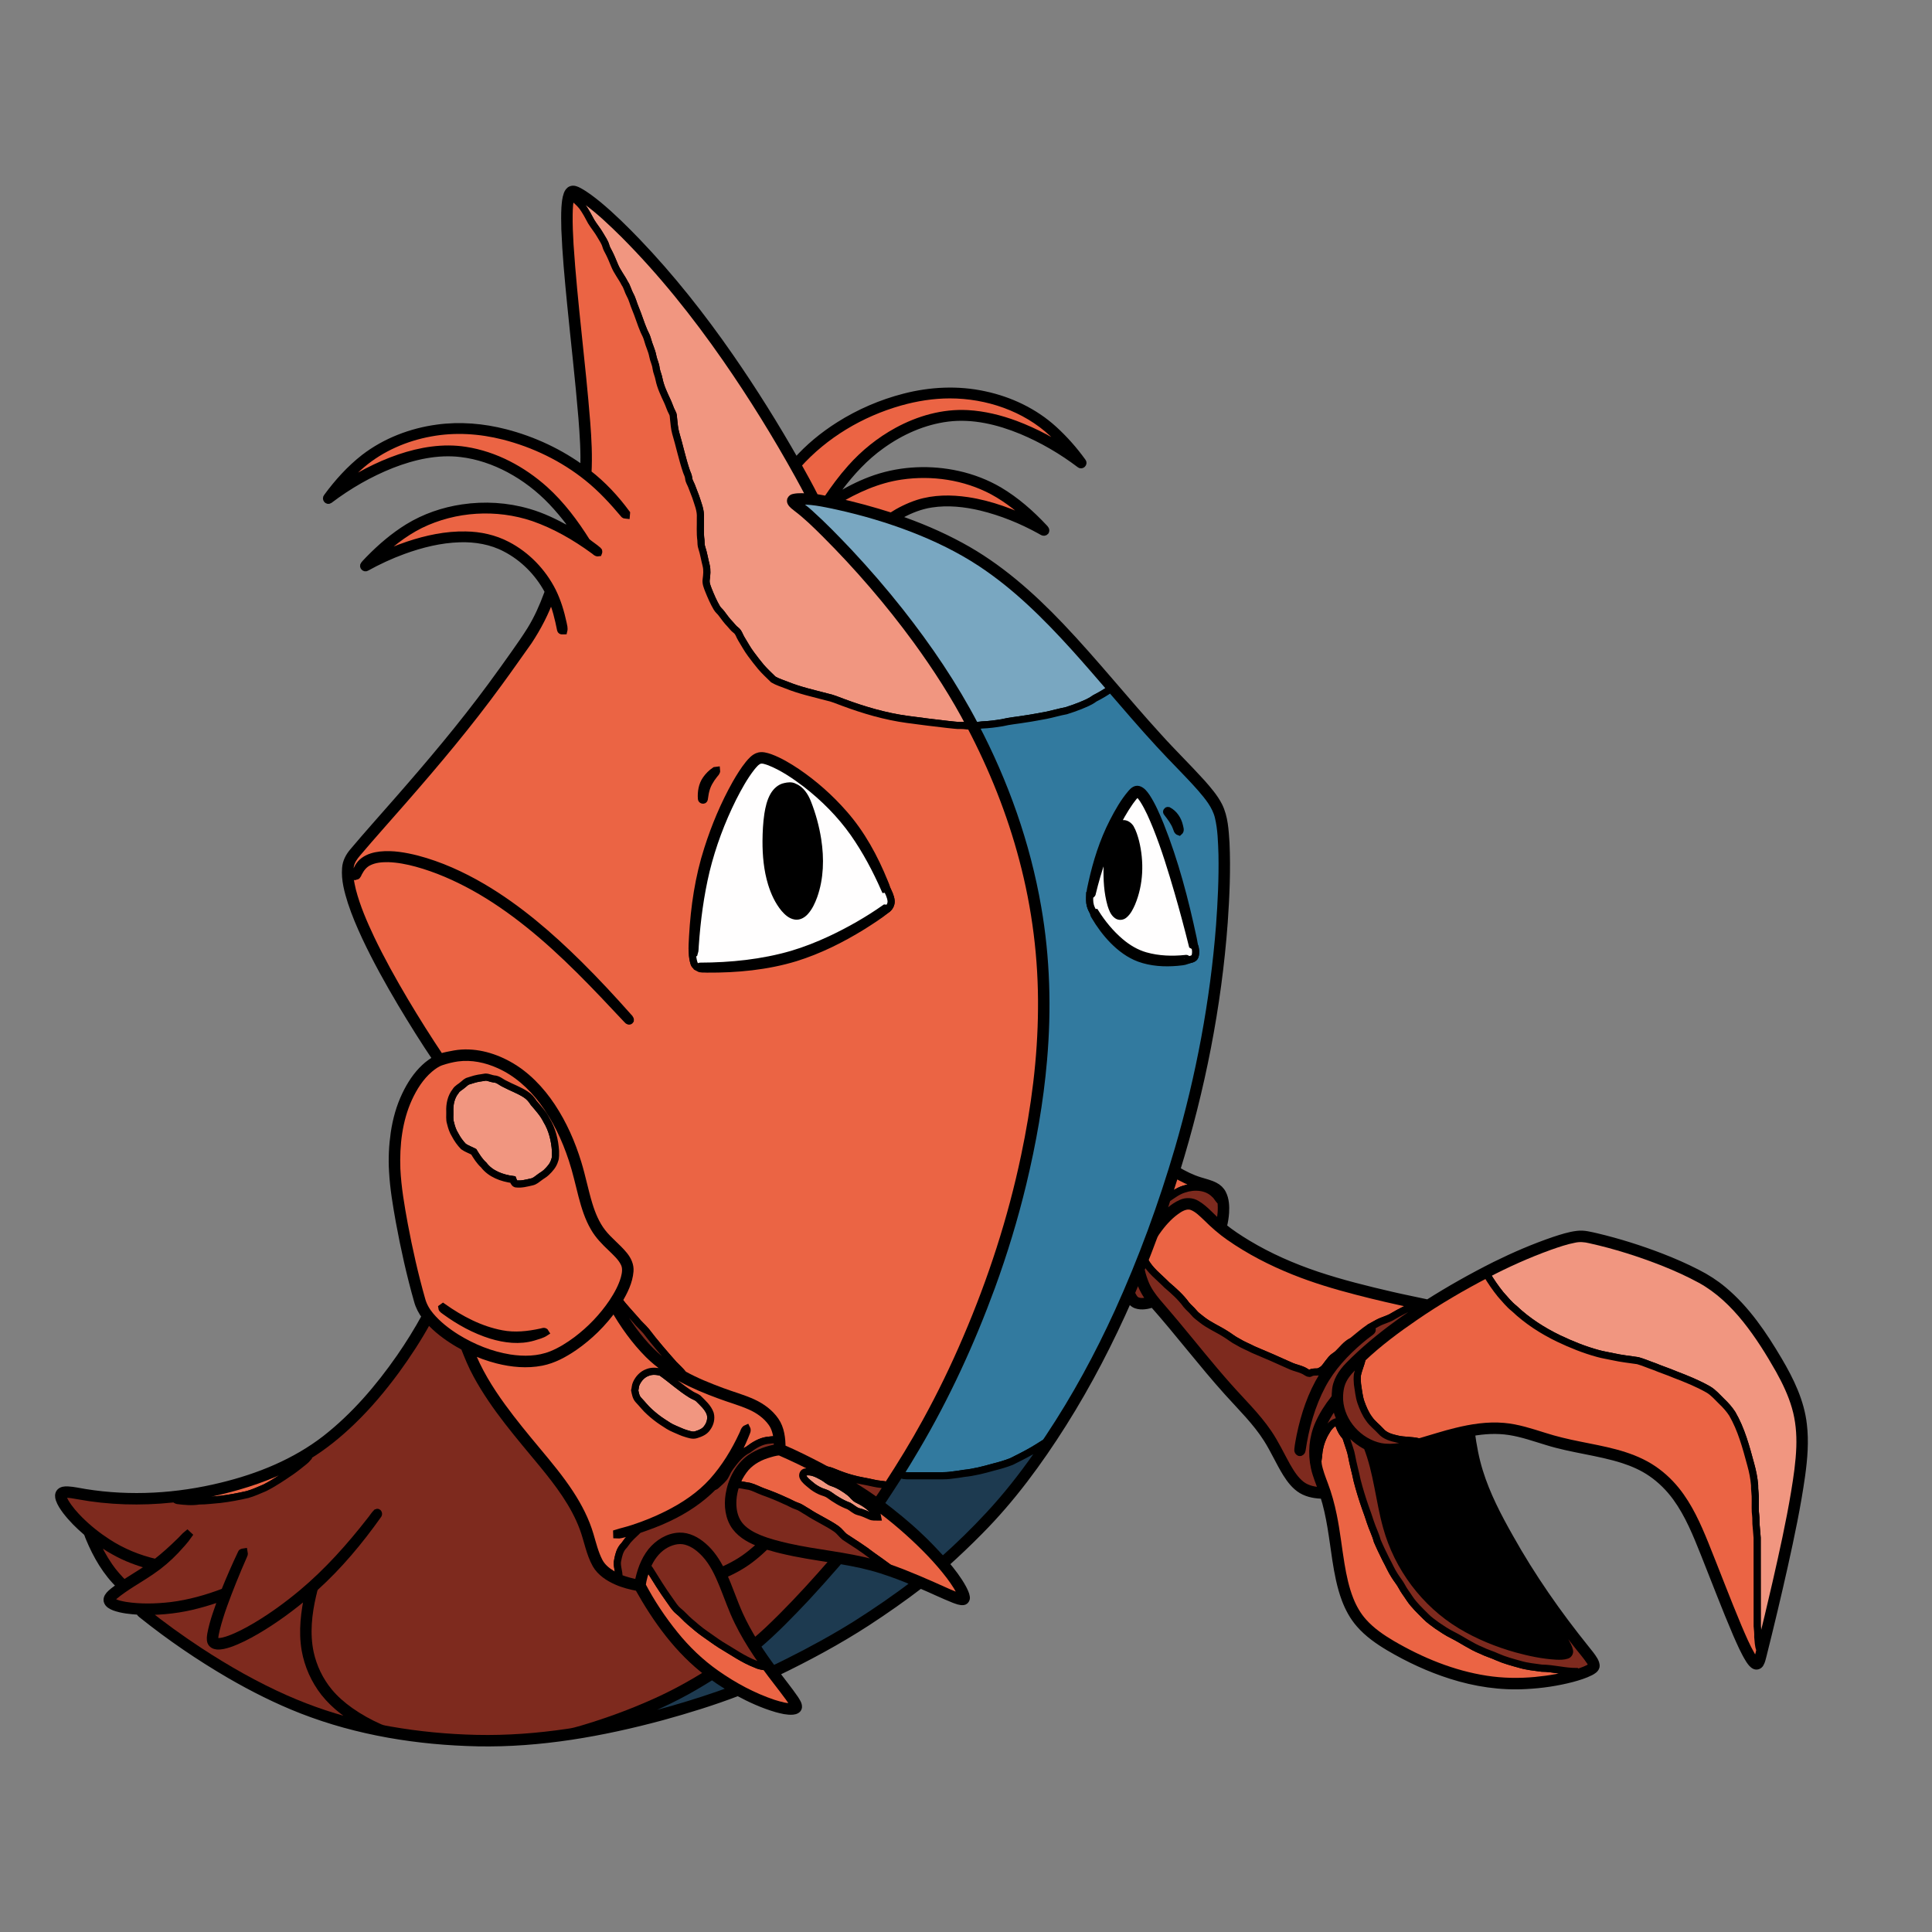 <svg width="4000" height="4000" viewBox="0 0 3000 3000" xmlns="http://www.w3.org/2000/svg" xmlns:xlink="http://www.w3.org/1999/xlink" overflow="hidden"><rect x="0" y="0" width="3000" height="3000" fill="#808080" stroke="none"/><style>
.MsftOfcThm_Text1_Stroke_v2 {
 stroke:#000000; 
}
</style>
<g id="#000000ff"><path d="M887.13 294.33C890.99 293.05 894.95 294.85 898.35 296.6 909.59 302.65 919.69 310.55 929.53 318.61 950.55 336.12 970.02 355.4 989 375.07 1042.04 430.4 1089.64 490.75 1133.32 553.68 1169.98 606.51 1204.07 661.1 1235.8 717.03 1255.23 694.83 1278.29 675.97 1303.2 660.22 1334.23 640.64 1368.32 625.92 1403.85 616.76 1444.56 606.12 1487.75 604.04 1528.97 613.09 1568.46 621.55 1606.29 639.47 1636.26 666.77 1652.87 681.91 1667.86 698.87 1680.98 717.11 1683.05 719.57 1679.38 723.22 1676.96 721.12 1649.06 699.99 1618.58 682.17 1586.26 668.67 1550.31 653.85 1510.99 644.3 1471.95 649.12 1434.49 653.75 1399.03 669.6 1368.57 691.55 1343.03 709.73 1321.66 733.06 1302.83 757.97 1298.26 764.36 1293.05 770.4 1289.35 777.36 1294.63 775.31 1299.02 771.56 1304.02 768.94 1321.77 758.55 1340.32 749.38 1359.84 742.81 1400.68 729.13 1445.23 727.44 1487.21 736.68 1509.7 741.66 1531.5 749.94 1551.38 761.6 1577.55 777.12 1600.62 797.39 1621.34 819.55 1622.77 821.04 1624.73 823.07 1623.38 825.27 1620.92 828.06 1617.68 824.88 1615.27 823.71 1586.39 807.76 1555.53 795.2 1523.45 787.39 1498.25 781.39 1471.91 778.58 1446.17 782.55 1429.63 785.03 1413.85 791.2 1399.22 799.18 1396.38 800.75 1393.45 802.19 1390.91 804.22 1425.73 816.05 1459.77 830.35 1492.08 847.95 1550.68 879.62 1601.05 924.28 1646.77 972.27 1699.56 1027.69 1747.24 1087.69 1798.86 1144.18 1820.75 1168.56 1844.32 1191.38 1866.3 1215.69 1876.05 1226.79 1885.88 1238.12 1892.65 1251.36 1901.43 1269.18 1902.33 1289.43 1903.65 1308.89 1905.45 1349.95 1903.76 1391.07 1900.88 1432.04 1891.29 1562.57 1865.65 1691.74 1826.99 1816.72 1838.47 1823.56 1850.52 1829.64 1863.36 1833.51 1871.12 1835.93 1879.17 1837.73 1886.43 1841.52 1891.58 1844.1 1895.97 1848.24 1898.52 1853.45 1903.12 1862.54 1903.54 1873.05 1902.99 1883.04 1902.45 1890.47 1901.33 1897.89 1899.31 1905.08 1911.13 1914.75 1923.99 1923.07 1937.03 1931 1970.94 1951.44 2007.43 1967.37 2044.92 1979.99 2083.17 1992.77 2122.37 2002.48 2161.64 2011.54 2180.12 2015.88 2198.78 2019.39 2217.3 2023.51 2251.02 2002.08 2285.9 1982.49 2321.6 1964.56 2351.24 1949.89 2381.72 1936.81 2413.02 1926.09 2424.8 1922.24 2436.69 1918.29 2449.05 1916.81 2459.38 1915.41 2469.56 1918.37 2479.56 1920.59 2513.45 1928.67 2546.75 1939.17 2579.26 1951.69 2598.35 1959.08 2617.14 1967.28 2635.35 1976.66 2649.81 1983.94 2663.5 1992.76 2675.93 2003.15 2711.81 2033.05 2738.21 2072.34 2761.77 2112.22 2779.94 2143.02 2796.15 2176.13 2800.17 2212.11 2803.31 2238.36 2801.08 2264.9 2797.5 2290.98 2790.83 2338.37 2780.92 2385.23 2770.54 2431.93 2760.23 2478.07 2749.27 2524.06 2737.76 2569.92 2736.51 2574.43 2735.72 2579.21 2733.33 2583.32 2731.8 2586.14 2728.33 2587.76 2725.25 2586.59 2721.23 2584.89 2718.75 2581.05 2716.38 2577.61 2708.43 2564.97 2702.54 2551.2 2696.52 2537.58 2678.86 2496.33 2663.03 2454.33 2646.37 2412.67 2634.29 2382.44 2622.01 2351.78 2602.76 2325.26 2592.03 2310.52 2578.92 2297.44 2563.84 2287.16 2550.6 2278.07 2535.75 2271.57 2520.52 2266.62 2481.93 2254.27 2441.19 2250.66 2402.5 2238.62 2383.14 2232.81 2363.97 2225.9 2343.92 2222.82 2324.24 2219.76 2304.11 2220.98 2284.59 2224.55 2287.38 2244.91 2291.03 2265.22 2297.17 2284.87 2308.32 2320.97 2325.89 2354.64 2344.46 2387.4 2378.7 2448.63 2419.02 2506.32 2463.03 2560.9 2467.33 2566.3 2471.83 2571.62 2475.38 2577.58 2477.16 2580.71 2478.87 2584.27 2478.25 2588 2477.23 2592 2473.31 2594.19 2469.97 2596.07 2460.8 2600.78 2450.87 2603.73 2440.97 2606.44 2417.74 2612.48 2393.86 2615.99 2369.9 2617.19 2330.37 2619.54 2290.63 2613.46 2252.98 2601.45 2219.4 2590.8 2187.28 2575.81 2156.94 2557.94 2140.2 2548 2123.99 2536.65 2111.14 2521.88 2101.23 2510.56 2093.98 2497.13 2088.75 2483.09 2081.39 2463.36 2077.56 2442.56 2074.32 2421.84 2069.2 2388.26 2065.76 2354.16 2055.27 2321.71 2043.56 2321.56 2031.46 2319.74 2021.24 2313.72 2010.94 2307.55 2003.53 2297.73 1997.24 2287.73 1986.53 2270.41 1978.42 2251.62 1967.49 2234.43 1950.47 2207.53 1927.42 2185.31 1906.28 2161.75 1866.2 2117.22 1830.09 2069.3 1790.33 2024.48 1782.09 2027.21 1772.9 2029.17 1764.43 2026.34 1759.29 2024.66 1755.79 2020.27 1753.13 2015.81 1723.63 2083.05 1689.86 2148.5 1650.65 2210.63 1613.04 2270.16 1571.09 2327.33 1521.38 2377.4 1504.16 2394.9 1486.35 2411.82 1468.11 2428.25 1478.04 2440.08 1487.61 2452.36 1495.02 2465.97 1497.28 2470.44 1499.76 2474.99 1500.46 2480.05 1500.92 2482.99 1499.06 2486.35 1495.96 2486.82 1490.87 2487.44 1486.04 2485.2 1481.36 2483.57 1463.7 2476.56 1446.66 2468.13 1429.13 2460.83 1402.49 2481.26 1374.96 2500.52 1346.85 2518.88 1301.27 2548.47 1253.28 2574.2 1204.35 2597.77 1214.39 2611.32 1225.15 2624.34 1234.65 2638.29 1237.01 2642.21 1240.22 2646.34 1239.77 2651.19 1239.05 2655.22 1234.55 2656.66 1230.98 2656.99 1222.42 2657.65 1213.98 2655.43 1205.79 2653.24 1184.92 2647.18 1165.05 2638.1 1145.95 2627.81 1107.32 2642.64 1067.7 2654.83 1027.81 2665.8 934.76 2690.87 838.74 2708.02 742.07 2706.17 649.04 2704.21 555.55 2689.29 468.61 2655.37 430.02 2640.28 392.92 2621.59 357.09 2600.85 309.58 2573.19 264.04 2542.13 221.12 2507.78 219.1 2506.18 216.89 2504.53 216.26 2501.9 203.25 2500.93 190 2499.92 177.63 2495.45 173.1 2493.65 167.84 2491.09 166.5 2485.97 165.5 2481.23 168.96 2477.14 172.17 2474.15 176.73 2469.82 182.17 2466.6 186.92 2462.53 165.16 2442.11 150 2415.67 138.64 2388.33 136.98 2385 136.63 2380.81 133.61 2378.36 122.34 2368.71 111.73 2358.2 102.69 2346.42 98.44 2340.74 94.32 2334.78 91.99 2328.02 90.82 2324.45 90.36 2320.01 93.06 2317.02 96.05 2313.71 100.87 2313.48 105.02 2313.6 114.29 2314.05 123.33 2316.33 132.47 2317.71 202.83 2328.99 275.31 2324.61 344.39 2307.61 401.94 2293.63 458.22 2270.81 505.33 2234.36 550.56 2199.03 588.27 2154.97 620.96 2108.02 635.25 2087.4 648.5 2066.06 660.52 2044.03 655.02 2036.76 650.74 2028.57 648.35 2019.77 636.88 1979.32 627.73 1938.25 620.13 1896.92 615.51 1871.1 611.07 1845.16 609.66 1818.93 608.39 1798.96 609.43 1778.87 612.28 1759.08 615.32 1738.68 620.84 1718.53 629.83 1699.92 637.3 1684.32 646.84 1669.45 659.58 1657.63 664.99 1652.46 671.23 1648.32 677.54 1644.36 658.44 1616.16 640.43 1587.23 622.97 1558 603.13 1524.53 584.19 1490.48 567.62 1455.26 559.37 1437.56 551.68 1419.58 545.59 1401.02 540.21 1383.97 535.26 1366.17 536.73 1348.12 537.32 1338.42 542.08 1329.57 548.31 1322.31 570.97 1295.35 594.59 1269.23 617.73 1242.68 668.13 1185.16 717.53 1126.65 762.89 1065.03 775.09 1048.49 787.07 1031.79 798.92 1015 807.47 1002.84 816.06 990.69 823.9 978.06 834.61 960.72 842.92 942.03 849.96 922.94 850.63 920.83 852.15 918.42 850.51 916.36 835.56 888.93 812.59 865.71 784.77 851.36 763.11 839.93 738.27 835.75 713.96 836.5 683.81 837.38 654.2 844.74 625.97 855.04 606.27 862.25 587.18 871.09 568.84 881.26 566.47 882.85 563.33 879.35 565.18 877.17 567.58 873.97 570.57 871.26 573.26 868.32 591.51 849.64 611.51 832.49 633.78 818.77 659.42 803.06 688.41 793.12 718.12 788.74 752.23 783.65 787.47 785.74 820.61 795.45 842.04 801.57 862.16 811.41 881.6 822.19 882.83 819.13 884.16 816.12 885.71 813.21 876.77 801.28 867.19 789.82 856.94 779 837.68 758.79 815.27 741.54 790.63 728.4 767.43 716.04 742.12 707.31 715.95 704.19 679.32 699.76 642.36 708.12 608.34 721.38 573.71 735.11 541.13 753.89 511.47 776.37 508.57 778.41 505.54 774.24 507.81 771.84 524.41 749.21 543.43 728.1 565.61 710.79 598.39 685.62 638.21 670.34 679.04 664.82 714.36 659.97 750.5 663.09 784.95 672 828.6 683.33 870.22 702.8 906.44 729.74 907.78 702.77 905.76 675.8 903.72 648.93 898.77 589.2 891.84 529.66 885.99 470.03 882.28 432.13 878.71 394.19 877.19 356.14 876.95 344.78 876.66 333.4 877.34 322.05 877.9 315.2 878.38 308.22 880.75 301.71 881.9 298.63 883.84 295.44 887.13 294.33M886.82 304.38C884.07 313.65 883.89 323.4 883.68 332.99 883.44 348.68 884.15 364.37 885.07 380.03 891.18 472.23 903.75 563.86 910.97 655.97 913.02 682.18 914.38 708.49 912.92 734.77 935.83 752.41 955.67 773.77 972.8 797.01 972.75 797.68 972.63 799.01 972.57 799.68 971.41 799.51 969.94 800.08 969.13 799.02 951.8 778.45 933.49 758.49 912.44 741.64 874.34 710.99 829.34 689.22 782.01 677.16 745.21 667.8 706.41 665.28 668.96 672.19 630 679.2 592.34 695.45 561.97 721.06 548.11 732.77 535.66 746.06 524.1 760.03 553.97 739.9 585.97 722.64 620.11 710.97 652.93 699.8 688.29 693.85 722.83 699.35 768.8 706.49 811.34 729.38 845.78 760.19 871.64 783.51 892.65 811.68 911.1 841.06 916.89 845.92 923.43 849.92 929.09 854.98 930.14 855.79 929.67 857.39 929.25 858.44 926.03 859.02 924 855.78 921.5 854.33 892.87 833.45 861.75 815.51 828.19 803.84 771.3 784.61 706.78 788.41 652.78 814.81 626.22 828.09 602.76 846.94 581.88 867.89 598.69 859.49 616.06 852.18 633.88 846.2 662.55 836.63 692.63 830.17 722.99 830.78 745.32 831.06 767.76 835.95 787.61 846.38 817.82 862.05 842.54 887.74 857.86 918.07 865.68 933.83 870.73 950.83 874.43 967.99 875.18 971.75 876.4 975.58 875.43 979.43 873.72 979.44 871.16 980.22 870.56 977.99 867.02 960.62 863.08 943.08 855.54 926.93 846.95 951.25 834.96 974.25 820.77 995.75 805.33 1017.34 790.22 1039.19 774.48 1060.57 728.32 1124.02 677.82 1184.17 626.18 1243.2 602.44 1270.45 578.22 1297.29 554.88 1324.88 549.9 1330.72 545.16 1337.25 543.92 1345.01 541.73 1357.67 544.3 1370.55 547.26 1382.87 553.94 1408.59 564.57 1433.09 575.89 1457.07 591.8 1490.36 609.79 1522.62 628.59 1554.36 646.21 1583.97 664.58 1613.14 683.76 1641.76 690.95 1639.05 698.61 1638.14 706.09 1636.56 734.82 1631.66 764.42 1639.4 789.58 1653.35 817.2 1668.58 839.5 1692.02 856.84 1718.11 874.75 1745.09 887.87 1775.05 897.33 1805.96 903.85 1827.23 907.99 1849.13 914.5 1870.4 919.23 1885.72 925.43 1900.89 935.38 1913.62 945.41 1926.53 958.79 1936.32 969.07 1948.99 974.78 1955.95 979.01 1964.74 978.16 1973.97 976.84 1990.35 969.28 2005.46 960.98 2019.36 959.5 2021.38 956.37 2023.96 958.31 2026.64 965.88 2040.38 974.47 2053.57 983.77 2066.22 999.75 2087.98 1018.59 2107.99 1041.35 2122.75 1047.82 2126.74 1054.04 2131.4 1061.18 2134.14 1080.32 2144.84 1100.79 2153 1121.32 2160.64 1137.39 2166.66 1154.09 2171.07 1169.68 2178.35 1183.08 2184.6 1195.5 2193.7 1203.99 2205.95 1212.55 2218.25 1214.23 2233.83 1214.26 2248.42 1234.97 2257.28 1255.12 2267.41 1275.08 2277.87 1278.3 2279.44 1281.29 2281.59 1284.75 2282.69 1285.86 2284.49 1287.95 2285.2 1289.72 2286.24 1314.61 2299.9 1338.73 2314.98 1361.92 2331.37 1367.41 2323.17 1373.17 2315.12 1378.09 2306.58 1399.05 2274.33 1419.23 2241.55 1437.68 2207.79 1460.8 2165.82 1481.69 2122.64 1500.52 2078.59 1539.75 1987.27 1570.62 1892.28 1591.03 1794.98 1606.86 1720.04 1616.83 1643.66 1617.35 1567 1618.16 1488.47 1608.25 1409.88 1588.07 1333.99 1569.14 1262.23 1541.33 1192.96 1506.86 1127.28L1506.64 1127.29C1482.45 1080.65 1453.81 1036.43 1422.93 993.96 1380.05 935.38 1332.53 880.19 1281.17 828.88 1267.05 814.88 1252.86 800.85 1236.95 788.86 1233.72 786.22 1229.96 783.82 1228.04 779.99 1226.42 776.87 1228.82 773.24 1232.01 772.54 1240.54 770.51 1249.39 771.66 1258.04 772.02 1252.15 760.58 1246 749.27 1239.8 738 1205.32 675.76 1167.84 615.17 1127.27 556.72 1079.8 488.4 1027.69 423.08 968.89 364.12 950.25 345.7 931.23 327.48 910.03 311.99 903.62 307.57 897.21 302.84 889.75 300.36 888.46 301.45 887.56 302.88 886.82 304.38M1397.56 624.38C1337.03 641.57 1280.69 674.96 1238.63 722.01 1247.88 738.72 1257.27 755.36 1265.76 772.48 1271.77 773.49 1277.79 774.51 1283.77 775.74 1295.18 758.77 1307.31 742.25 1320.95 726.99 1341.51 703.79 1366.04 684.06 1393.28 669.22 1426.51 651.12 1464.4 640.26 1502.45 642.35 1528.02 643.77 1553.13 649.98 1577.07 658.91 1607.8 670.48 1636.96 686.14 1663.99 704.77 1655.18 693.18 1644.92 682.71 1634.32 672.74 1591.65 633 1532.8 613.14 1474.98 613.07 1448.8 613.08 1422.72 617.27 1397.56 624.38M1399.14 739.23C1362.9 744.48 1328.98 759.86 1297.82 778.6 1326.91 784.68 1355.54 792.73 1383.85 801.7 1396.82 793.26 1410.82 786.32 1425.55 781.53 1450.23 773.72 1476.73 773.64 1502.15 777.41 1538.49 782.88 1573.19 796.03 1606.06 812.13 1586.84 792.89 1565.4 775.55 1541.42 762.58 1498.19 739.61 1447.4 732.12 1399.14 739.23M1235.1 778.51C1242.19 784.96 1250.2 790.32 1257.24 796.85 1278.61 816.06 1298.61 836.74 1318.35 857.61 1345.99 887.13 1372.45 917.78 1397.53 949.51 1441.29 1005.01 1481.21 1063.77 1513.91 1126.5 1560.39 1215.07 1594.33 1310.49 1611.34 1409.16 1624.96 1487.23 1627.19 1567.06 1620.31 1645.94 1614.77 1710.72 1603.35 1774.91 1588.14 1838.09 1575.07 1892.25 1558.83 1945.63 1539.72 1997.97 1507.99 2084.64 1469.28 2168.86 1422.31 2248.37 1414.07 2262.13 1406.05 2276.05 1397.14 2289.39 1387.19 2304.65 1377.42 2320.05 1367.27 2335.19 1387.67 2350.78 1407.76 2366.88 1426.4 2384.57 1439.51 2396.68 1451.72 2409.77 1463.83 2422.82 1489.03 2400.47 1513.18 2376.86 1536.09 2352.14 1562.89 2323.27 1587.28 2292.23 1609.92 2260 1614.34 2253.32 1619.58 2247.12 1623.24 2239.99 1625.29 2237.47 1626.88 2234.61 1628.75 2231.98 1669.91 2170.18 1705.39 2104.71 1736.2 2037.19 1773.45 1955.15 1804.52 1870.33 1829.83 1783.87 1862.75 1670.76 1884.74 1554.38 1893.81 1436.9 1896.48 1400.3 1898.28 1363.59 1897.58 1326.89 1896.9 1307.23 1896.5 1287.33 1891.81 1268.13 1887.46 1250.82 1875.76 1236.83 1864.37 1223.61 1843.59 1200.12 1820.95 1178.36 1799.85 1155.17 1774.02 1127.31 1749.47 1098.3 1724.58 1069.62 1705.86 1047.96 1687.22 1026.22 1668 1005.01 1624.06 956.49 1577.14 909.79 1522.18 873.75 1489.55 852.35 1454.26 835.27 1417.94 821.14 1379.62 806.33 1340.1 794.65 1299.98 785.83 1278.68 781.36 1257.02 776.2 1235.1 778.51M887.76 825.94C891.84 828.68 896.09 831.17 900.2 833.87 897.43 828.68 893.53 824.21 890.4 819.25 889.44 821.38 887.51 823.59 887.76 825.94M710.47 1642.68C702.05 1643.83 693.78 1645.96 685.71 1648.61 678.68 1650.86 672.63 1655.3 667.03 1659.98 652.64 1672.27 642.37 1688.62 634.53 1705.67 619.02 1739.75 614.78 1777.91 616.13 1815.01 617.5 1843.99 622.51 1872.62 627.71 1901.12 635.09 1940.41 643.87 1979.46 654.8 2017.93 657.26 2027.13 662.05 2035.55 668.16 2042.83 679.61 2056.56 693.93 2067.63 709.02 2077.11 734.22 2092.66 762.26 2104 791.57 2108.72 813.13 2112.03 835.91 2111.7 856.4 2103.48 870.49 2097.81 883.41 2089.6 895.56 2080.56 917.1 2064.27 936.04 2044.48 951.13 2022.08 958.83 2010.39 965.75 1997.97 969.57 1984.44 971.53 1977.08 972.77 1968.86 969.29 1961.76 964.59 1952.03 956.23 1944.85 948.67 1937.4 938.86 1928.13 929.25 1918.35 922.51 1906.54 913.54 1891.25 908.28 1874.17 903.79 1857.14 898.85 1838.16 894.72 1818.94 888.52 1800.32 877.88 1767.96 863.06 1736.71 842.49 1709.45 824.82 1686.02 802.25 1665.72 775.29 1653.66 755.14 1644.5 732.57 1639.69 710.47 1642.68M1824.87 1823.32C1820.96 1836.01 1816.71 1848.59 1812.63 1861.22L1812.27 1861.45C1809.03 1872.78 1804.46 1883.68 1801.06 1894.96 1810.56 1884.4 1821.07 1874.09 1834.23 1868.28 1841.9 1864.75 1851.1 1865.26 1858.32 1869.65 1871.92 1877.63 1881.57 1890.5 1893.76 1900.27 1896.16 1888.95 1897.32 1877.27 1895.91 1865.74L1895.5 1865.45C1894.54 1860.47 1892.77 1855.44 1889.21 1851.73 1881.01 1844.03 1869.23 1842.8 1859.04 1839.17 1847.03 1835.34 1835.78 1829.55 1824.87 1823.32M1830.62 1877.64C1818.17 1885.5 1807.96 1896.42 1799.19 1908.14 1796.48 1911.91 1793.54 1915.6 1791.76 1919.93 1787 1932.31 1782.58 1944.83 1777.48 1957.08 1775.88 1960.69 1774.6 1964.44 1773.06 1968.09 1772.46 1969.61 1771.61 1971.24 1772.14 1972.96 1773.8 1980.15 1776.06 1987.22 1778.95 1994.03 1783.32 2004.31 1790.01 2013.38 1797.13 2021.92 1806.61 2033.1 1816.32 2044.1 1825.66 2055.41 1852.81 2087.9 1879.06 2121.15 1907.23 2152.78 1928.18 2176.5 1951.28 2198.53 1969.18 2224.79 1980.32 2241 1988.52 2258.93 1998.11 2276.05 2004.34 2286.92 2011.11 2298 2021.24 2305.7 2030.34 2312.49 2041.98 2314.58 2053.09 2314.97 2049.02 2303.03 2043.79 2291.44 2041.12 2279.08 2036.08 2256.36 2038.23 2232.03 2047.71 2210.74 2053.84 2197.01 2061.97 2184.21 2071.34 2172.47 2074.32 2169.41 2073.09 2164.83 2073.79 2161.01 2074.32 2145.21 2083.54 2131.3 2094.25 2120.31 2117.48 2096.6 2143.21 2075.45 2170.03 2055.94 2183 2046.28 2196.7 2037.66 2209.97 2028.41 2205.62 2027.68 2201.31 2026.8 2197.04 2025.82L2196.59 2026.07C2166.62 2019.7 2136.73 2012.9 2107.08 2005.16 2073.85 1996.54 2040.86 1986.76 2009 1973.92 1973.93 1959.88 1940.1 1942.48 1909.07 1920.87 1896.27 1911.94 1884.49 1901.63 1873.46 1890.61 1866.67 1884.27 1860 1877.24 1851.21 1873.72 1844.2 1870.98 1836.63 1873.87 1830.62 1877.64M2444.95 1924.15C2431.75 1926.68 2418.99 1931.04 2406.34 1935.5 2372.79 1947.61 2340.16 1962.21 2308.57 1978.75 2270.37 1998.63 2233.09 2020.34 2197.6 2044.74 2168.82 2064.42 2140.74 2085.34 2115.4 2109.35L2115.28 2109.81C2111.72 2111.52 2109.44 2114.94 2106.51 2117.46 2098.91 2124.92 2091.14 2132.53 2086.1 2142.03 2080.85 2151.79 2079.64 2163.17 2080.05 2174.1 2082.3 2208.62 2110.09 2239.37 2143.79 2246.31 2163.85 2249.92 2184.07 2244.78 2203.35 2239.51L2202.5 2238.76C2203.67 2238.81 2204.85 2238.69 2206.03 2238.41 2224.35 2233.2 2242.43 2227.13 2260.97 2222.69 2285.09 2216.75 2310.06 2212.82 2334.96 2215 2356.56 2216.82 2377.22 2223.78 2397.8 2230.18 2415.55 2235.88 2433.72 2240.14 2451.99 2243.78 2489.32 2251.43 2528.24 2257.49 2561.35 2277.58 2577.17 2287.26 2591.15 2299.85 2602.78 2314.28 2622.63 2338.98 2635.59 2368.22 2647.45 2397.36 2664.74 2440.21 2681.04 2483.46 2698.89 2526.08 2705.42 2541.28 2711.82 2556.62 2720.13 2570.97 2722.27 2574.29 2724.14 2578.15 2727.7 2580.24 2729.93 2574.23 2731.62 2567.95 2732.77 2561.67 2741.64 2527.29 2749.71 2492.71 2757.73 2458.12 2768.36 2411.33 2778.86 2364.47 2786.71 2317.12 2790.52 2293.91 2794.03 2270.59 2794.85 2247.05 2795.58 2226.17 2793.75 2205.06 2787.88 2184.95 2782.07 2164.75 2772.94 2145.68 2762.75 2127.37 2747.31 2100.12 2730.67 2073.42 2711.08 2048.94 2691.46 2024.53 2668.38 2002.32 2640.79 1987.14 2622.48 1977.13 2603.44 1968.55 2584.09 1960.78 2546.72 1945.97 2508.26 1933.78 2469.01 1925.06 2461.14 1923.13 2452.92 1922.41 2444.95 1924.15M1767.45 1981.85C1763.96 1990.61 1760.1 1999.21 1756.56 2007.95 1759.04 2012.05 1760.78 2017.14 1765.32 2019.47 1771.88 2022.5 1779.36 2020.62 1786.02 2018.9 1782.87 2014.34 1779.57 2009.87 1776.92 2005 1772.75 1997.73 1770.02 1989.79 1767.45 1981.85M891.69 2091.75C876.28 2102.26 859.49 2111.53 841 2115.15 818.27 2119.6 794.7 2117.39 772.39 2111.73 757.8 2107.95 743.51 2102.85 729.98 2096.2 742.01 2127.89 759.91 2156.94 779.79 2184.26 796.94 2207.86 815.52 2230.37 834.21 2252.76 852.06 2274.16 869.95 2295.63 885.23 2318.98 898.36 2339.07 909.54 2360.65 916.28 2383.76 920.38 2397.56 923.73 2411.76 930.42 2424.62 934.72 2432.93 942.11 2439.15 950.01 2443.93 953.56 2445.9 957.04 2448.25 961.1 2449.06L961.07 2449.92C970.67 2453.7 980.65 2456.54 990.85 2458.18 994.13 2440.72 1000.05 2423.24 1011.16 2409.14 1021.87 2395.96 1037.7 2386.01 1055 2385.39 1068.88 2384.97 1081.8 2391.99 1092.01 2400.9 1104.17 2411.32 1113.07 2424.96 1120.12 2439.22 1136.54 2432.26 1152.24 2423.4 1166.07 2412.09 1171.63 2407.37 1177.54 2402.9 1182.32 2397.35 1167.18 2391.85 1151.93 2384.16 1142.05 2371 1131.58 2356.78 1129.48 2337.99 1132.22 2320.94 1135.69 2298.92 1146.59 2277.24 1164.98 2264.05 1177.47 2255.4 1192.21 2250.62 1207.04 2247.9 1207.03 2243.25 1207.41 2238.58 1206.68 2233.99 1205.59 2225.18 1203.3 2216.26 1197.94 2209.03 1189.63 2197.48 1177.56 2189.13 1164.66 2183.44 1149.15 2176.58 1132.7 2172.23 1116.88 2166.2 1077.32 2151.67 1037.72 2133.62 1007.28 2103.71 985.86 2082.29 968.1 2057.38 953.15 2031.1 936.38 2054.65 915.46 2075.28 891.69 2091.75M663.8 2051.77C649.29 2078.26 632.73 2103.59 614.95 2127.99 594.39 2155.96 571.99 2182.68 546.97 2206.78 526.01 2227.07 503.26 2245.62 478.35 2260.88L478.39 2261.14C444.9 2281.75 408.17 2296.74 370.47 2307.69 337.98 2317.09 304.7 2323.76 271.1 2327.64 269.88 2326.98 268.37 2327.64 267.07 2327.64 218.45 2332.74 169.06 2331.4 120.95 2322.49 114.63 2321.47 108.29 2319.99 101.85 2320.27 100.27 2320.51 97.43 2320.6 97.81 2322.94 98.03 2326.69 100.01 2330.03 101.8 2333.26 107.79 2343.21 115.6 2351.93 123.74 2360.17 136.86 2373.24 151.42 2384.85 166.97 2394.89 189.81 2409.82 215.42 2420.29 242 2426.36 255.17 2416.2 267.46 2404.94 279.36 2393.34 283.28 2389.69 286.6 2385.43 290.77 2382.06 291.27 2382.53 292.27 2383.47 292.77 2383.94 286.87 2392.46 279.65 2400 272.65 2407.63 261.39 2419.5 248.94 2430.26 235.37 2439.4 216.04 2452.77 194.98 2463.71 176.93 2478.88 175.06 2480.64 171.04 2484.18 174.55 2486.33 180.54 2490.44 187.98 2491.57 194.97 2492.93 218.17 2496.51 241.86 2495.91 265.13 2493.28 293.76 2489.8 321.72 2481.87 348.59 2471.55 356.75 2451.35 365.45 2431.36 374.81 2411.68 375.3 2409.75 377.54 2410.43 379 2410.13 379.28 2411.65 379.62 2413.25 378.73 2414.72 372.64 2428.44 366.82 2442.29 361.21 2456.23 351.62 2480.41 342.12 2504.75 335.79 2530.03 334.68 2535.27 333.11 2540.57 333.45 2545.99 333.5 2548.22 336 2549.08 337.89 2549.1 344.22 2549.35 350.34 2547.27 356.25 2545.27 370.73 2539.93 384.37 2532.56 397.65 2524.75 422.74 2509.79 446.42 2492.52 468.85 2473.82 508.73 2440.47 543.52 2401.46 575.41 2360.51 578.65 2356.63 581.21 2352.18 584.8 2348.61 587.5 2347.32 588.71 2351.17 586.86 2352.86 558.25 2393.18 526.37 2431.43 489.65 2464.64 486.78 2467.9 486.86 2472.65 485.52 2476.64 478.67 2505.86 475.33 2536.65 481.57 2566.28 486.38 2588.43 496.47 2609.45 510.91 2626.94 520.42 2638.47 531.86 2648.27 544.02 2656.91 558.3 2666.96 573.65 2675.49 589.64 2682.52 594.9 2684.93 600.73 2685.41 606.35 2686.53 650.45 2694.22 695.15 2698.47 739.91 2699.45 787.44 2700.52 835 2696.9 882 2689.93 889.47 2689.01 896.74 2687 903.92 2684.84 942.23 2673.47 979.86 2659.73 1016.31 2643.35 1045.28 2630.45 1073.15 2615.2 1099.95 2598.28 1053.54 2563.41 1019.04 2515.3 991.03 2465.09 979.65 2462.88 968.27 2460.19 957.65 2455.44 944.96 2449.85 932.57 2441.79 925.41 2429.59 915.48 2411.87 912.48 2391.48 905.43 2372.65 891.61 2335.61 867.38 2303.77 842.56 2273.47 806.15 2229.37 768.02 2185.95 740.53 2135.46 732.8 2121.54 726.8 2106.76 721.01 2091.97 716.83 2089.05 712.07 2087.02 707.8 2084.22 692.59 2074.92 678.16 2064.06 666.21 2050.77 665.38 2049.18 664.16 2050.89 663.8 2051.77M2056.58 2207.61C2046.36 2227.58 2042.48 2250.92 2046.71 2273.03 2048.59 2283.95 2052.61 2294.32 2056.5 2304.64 2062.47 2320.33 2066.89 2336.58 2070.23 2353.03 2075.42 2378.19 2078.06 2403.77 2082.26 2429.1 2085.4 2447.72 2089.26 2466.36 2096.27 2483.96 2101.27 2496.58 2108.12 2508.58 2117.26 2518.68 2129.7 2532.61 2145.28 2543.27 2161.27 2552.72 2206.45 2579.14 2255.83 2599.5 2307.78 2607.52 2332.95 2611.44 2358.59 2611.87 2383.94 2609.51 2406.23 2607.37 2428.46 2603.58 2449.86 2596.87L2450.16 2597.09C2456.98 2594.58 2464.09 2592.41 2470.17 2588.31 2473.5 2586.43 2470.61 2582.83 2469.45 2580.51 2462.84 2570.37 2454.58 2561.44 2447.27 2551.83 2424.8 2523.33 2403.38 2493.99 2383.29 2463.76 2363.99 2434.83 2346.28 2404.88 2329.55 2374.41 2313.77 2345.51 2299.33 2315.66 2289.93 2284.03 2284.16 2265.03 2280.75 2245.42 2277.97 2225.79 2275.03 2226.33 2272.1 2226.92 2269.2 2227.55 2275.24 2255.95 2283.05 2284.07 2293.92 2311.03 2301.2 2328.85 2309.85 2346.09 2318.91 2363.08 2343.99 2410.69 2371.97 2456.7 2401.19 2501.86 2411.08 2517.29 2421.36 2532.48 2430.53 2548.36 2433.04 2553.05 2435.94 2557.71 2437.04 2562.99 2437.83 2566 2436.01 2569.23 2433.07 2570.18 2427.89 2571.94 2422.3 2571.79 2416.92 2571.63 2395.93 2570.48 2375.26 2566.08 2355.03 2560.56 2324.68 2552.03 2295.18 2540.05 2268.15 2523.76 2212.2 2489.98 2170.38 2433.96 2153.07 2371.02 2141.53 2329.76 2138.57 2286.29 2122.78 2246.21 2097.38 2233.51 2078.02 2208.56 2073.84 2180.26 2067.15 2188.72 2061.49 2198 2056.58 2207.61M1189.98 2259.1C1176.2 2263.64 1163.18 2271.56 1154.63 2283.51 1150.1 2289.86 1145.73 2296.78 1144.08 2304.48L1143.49 2303.55C1138.86 2316.39 1136.65 2330.29 1138.48 2343.89 1139.84 2353.87 1143.75 2363.72 1150.8 2371.06 1158.38 2379.07 1168.27 2384.45 1178.34 2388.68 1193.07 2394.75 1208.58 2398.61 1224.08 2402.15 1268.13 2412.07 1313.52 2415.28 1357.11 2427.38 1364.92 2429.27 1372.37 2432.43 1380.17 2434.31 1411.4 2445.19 1441.57 2458.8 1471.73 2472.31 1478.97 2475.19 1486.03 2479.07 1493.85 2480.13 1489.82 2467.99 1482.24 2457.46 1474.76 2447.24 1455.7 2422.25 1433.47 2399.85 1410.16 2378.84 1384.44 2355.77 1356.88 2334.72 1327.65 2316.28 1290.28 2292.76 1251.12 2272.04 1210.64 2254.42 1203.63 2254.61 1196.7 2257.06 1189.98 2259.1M146.14 2388.74C152.45 2404.02 160.34 2418.67 169.73 2432.28 176.31 2441.95 184.25 2450.57 192.41 2458.92 197.71 2455.8 202.76 2452.29 208 2449.09 216.9 2443.29 226.25 2438.09 234.58 2431.48 214.66 2426.24 195.18 2419.03 177.24 2408.85 166.35 2402.96 156.28 2395.77 146.14 2388.74M1030.37 2400.36C1018.75 2407.92 1010.47 2419.6 1005.11 2432.23L1005.37 2432.55C1001.46 2441.86 998.23 2451.72 997.24 2461.77 1011.46 2488.83 1028.58 2514.39 1047.79 2538.17 1066.37 2561.18 1087.92 2581.84 1112.15 2598.84 1139.52 2618.07 1169.32 2634.17 1201.09 2644.81 1211.45 2647.89 1222.25 2651.58 1233.2 2649.92 1231.5 2644.97 1228.26 2640.8 1225.32 2636.57 1213.43 2620.21 1200.59 2604.56 1188.78 2588.15 1184.3 2580.82 1178.8 2574.15 1174.2 2566.9 1163.93 2551.42 1154.37 2535.44 1146.19 2518.76 1136.86 2499.99 1130.2 2480.08 1122.3 2460.7 1115.32 2443.73 1107.43 2426.65 1094.87 2413.01 1086.71 2404.25 1076.85 2396.39 1065.1 2393.24 1053.18 2389.98 1040.51 2393.91 1030.37 2400.36M1189.45 2400.37C1183.15 2406.4 1176.72 2412.33 1169.88 2417.77 1155.8 2429.21 1139.88 2438.26 1123.19 2445.29 1132.21 2465.56 1139.12 2486.69 1148.16 2506.95 1154.88 2521.81 1162.82 2536.09 1171.31 2550 1186.28 2537.8 1200.03 2524.2 1213.75 2510.64 1241.58 2482.82 1268 2453.62 1293.81 2423.92 1294.36 2423.28 1295.85 2421.26 1294 2421.33 1266.75 2417.09 1239.42 2413.09 1212.62 2406.49 1204.8 2404.82 1197.21 2402.04 1189.45 2400.37M1300.13 2426.98C1284.5 2445.03 1268.57 2462.8 1252.37 2480.34 1227.65 2506.54 1202.6 2532.58 1175.07 2555.87 1183 2568.24 1191.42 2580.29 1200.21 2592.06 1208.44 2588.56 1216.32 2584.31 1224.37 2580.43 1260.09 2562.54 1295.21 2543.36 1329.11 2522.19 1360.85 2502.06 1391.9 2480.78 1421.71 2457.88 1404.33 2450.07 1386.38 2443.52 1368.26 2437.67 1347.92 2431.19 1326.96 2426.87 1305.93 2423.32 1303.1 2422.27 1301.72 2425.3 1300.13 2426.98M398.19 2532.19C384.57 2540.06 370.57 2547.47 355.65 2552.56 349.62 2554.44 343.35 2556.26 336.97 2555.78 333.08 2555.44 328.98 2553.45 327.51 2549.64 326.06 2545.55 326.82 2541.15 327.47 2537.01 331.18 2517.44 338.27 2498.75 345.13 2480.12 332.84 2484.48 320.42 2488.52 307.8 2491.8 280.82 2499.11 252.84 2502.38 224.91 2502.18 251.98 2524.13 280.4 2544.38 309.48 2563.58 352.37 2591.65 397.08 2617.12 443.99 2637.87 482.96 2655.01 523.53 2668.7 565.1 2677.93 542.04 2665.1 520.05 2649.36 503.57 2628.5 488.41 2609.22 478.17 2586.13 473.9 2561.99 468.87 2532.69 472.73 2502.74 479.02 2473.96 453.77 2495.57 426.88 2515.36 398.19 2532.19M1103.81 2603.84C1087.04 2614.32 1070.01 2624.41 1052.41 2633.44 1018.78 2650.83 983.66 2665.21 947.96 2677.77 949.35 2677.61 950.76 2677.47 952.15 2677.24 1015.25 2663.6 1077.52 2645.96 1138.11 2623.65 1128.54 2617.69 1118.79 2611.98 1109.69 2605.32 1107.94 2604.16 1105.85 2602.02 1103.81 2603.84Z" class="MsftOfcThm_Text1_Stroke_v2" stroke="#000000" stroke-width="11.111"/><path d="M1177.22 1174.28C1183.37 1172.25 1189.87 1174.36 1195.76 1176.32 1210.6 1181.79 1224.23 1190.03 1237.35 1198.76 1264.37 1217.09 1288.99 1238.96 1310.48 1263.54 1337.87 1294.6 1357.84 1331.47 1373.35 1369.69 1374.48 1372.8 1376.08 1375.82 1376.65 1379.13L1376.21 1380.35C1375.35 1380.45 1374.51 1380.55 1373.68 1380.67 1360.26 1350.26 1344.58 1320.74 1325.49 1293.49 1304.96 1264.46 1279.59 1239.01 1251.52 1217.25 1233.93 1203.93 1215.44 1191.3 1194.84 1183.11 1189.93 1181.51 1184.64 1179.2 1179.43 1180.61 1174.01 1182.69 1170.38 1187.55 1166.77 1191.85 1155.47 1206.44 1146.55 1222.69 1138.18 1239.08 1120.21 1275.1 1106.02 1313.05 1096.41 1352.16 1087.34 1390.17 1082.25 1429.05 1079.53 1468.01 1079.13 1471.78 1079.5 1475.71 1078.32 1479.38 1077.24 1479.44 1076.17 1479.47 1075.12 1479.49 1074.09 1471.01 1075.24 1462.44 1075.47 1453.94 1078.07 1407.96 1084.83 1361.98 1099 1318.05 1110.2 1282.92 1124.52 1248.71 1142.63 1216.56 1148.62 1206.13 1154.95 1195.83 1162.52 1186.46 1166.59 1181.57 1171.04 1176.46 1177.22 1174.28Z" class="MsftOfcThm_Text1_Stroke_v2" stroke="#000000" stroke-width="11.111"/><path d="M1096.25 1210.24C1100 1204.88 1104.71 1200.14 1110.16 1196.51 1110.8 1196.43 1112.1 1196.26 1112.75 1196.18 1113.1 1199.12 1110.56 1200.89 1109 1202.99 1103.13 1210.39 1098.07 1218.7 1095.87 1227.98 1094.67 1232.25 1094.4 1236.69 1093.56 1241.03 1093.01 1243.45 1088.96 1242.54 1089.2 1240.13 1088.47 1229.81 1090.2 1218.86 1096.25 1210.24Z" class="MsftOfcThm_Text1_Stroke_v2" stroke="#000000" stroke-width="11.111"/><path d="M1219.11 1221.3C1223.7 1220.31 1228.77 1219.55 1233.12 1221.85 1243.6 1225.99 1249.92 1236.14 1253.94 1246.16 1261.28 1264.74 1266.59 1284.13 1269.69 1303.86 1274.19 1332.98 1273.61 1363.5 1263.62 1391.47 1260.39 1400.24 1256.41 1409 1250.01 1415.94 1246.23 1419.99 1240.83 1423.3 1235.08 1422.42 1227.99 1421.38 1222.49 1416.16 1217.97 1410.98 1208.55 1399.65 1202.35 1385.98 1198.02 1371.99 1191.51 1350.63 1189.49 1328.17 1189.56 1305.93 1189.7 1291.99 1190.33 1278.02 1192.42 1264.22 1194.03 1254.29 1196.25 1244.22 1201.27 1235.39 1205.17 1228.72 1211.28 1222.78 1219.11 1221.3Z" class="MsftOfcThm_Text1_Stroke_v2" stroke="#000000" stroke-width="11.111"/><path d="M1756.65 1231.53C1759.41 1228.28 1763.29 1224.61 1767.96 1225.97 1773.63 1227.75 1777.2 1232.99 1780.48 1237.62 1789.29 1251.17 1795.59 1266.15 1801.73 1281.05 1824.43 1337.94 1839.95 1397.39 1852.72 1457.21 1853.46 1460.43 1853.91 1463.72 1854.43 1467.01 1854.08 1467.4 1853.38 1468.18 1853.03 1468.57 1852.63 1468.34 1851.83 1467.87 1851.42 1467.64 1844.48 1439.99 1837.17 1412.43 1829.21 1385.05 1819.29 1351.02 1808.95 1317.05 1795.75 1284.12 1789.79 1269.59 1783.68 1254.99 1775.18 1241.73 1772.64 1238.21 1770.22 1234.04 1766.01 1232.39 1761.13 1235.19 1758.21 1240.4 1754.75 1244.69 1735.87 1271.64 1722.6 1302.09 1711.84 1333.07 1705.73 1350.77 1700.43 1368.76 1696.04 1386.97 1695.97 1389.06 1694.16 1389.53 1692.44 1389.74 1692.43 1383.45 1694.3 1377.4 1695.48 1371.29 1702.69 1338.5 1712.89 1306.18 1728.26 1276.25 1736.35 1260.56 1745.07 1244.96 1756.65 1231.53Z" class="MsftOfcThm_Text1_Stroke_v2" stroke="#000000" stroke-width="11.111"/><path d="M1812.1 1261.81C1810.57 1260.5 1812.28 1258.17 1813.97 1258.54 1823.09 1263.27 1829.14 1272.53 1831.4 1282.4 1831.89 1285.47 1833.98 1289.37 1830.99 1291.82 1827.79 1290.8 1827.6 1287.24 1826.4 1284.64 1823.19 1276.14 1817.54 1268.95 1812.1 1261.81Z" class="MsftOfcThm_Text1_Stroke_v2" stroke="#000000" stroke-width="11.111"/><path d="M1743.08 1279.13C1748 1278.18 1752.74 1281.67 1755.36 1285.61 1759.1 1292.2 1761.32 1299.53 1763.27 1306.83 1771.06 1338.31 1769.94 1372.47 1757.35 1402.57 1754.42 1409.09 1751.21 1415.89 1745.61 1420.55 1742.58 1423.18 1737.92 1423.63 1734.62 1421.27 1729.25 1417.47 1727.1 1410.84 1725.15 1404.87 1719.71 1385.77 1718.67 1365.71 1719.16 1345.96 1719.99 1326.9 1722.92 1307.34 1732.25 1290.43 1734.89 1285.94 1737.91 1280.94 1743.08 1279.13Z" class="MsftOfcThm_Text1_Stroke_v2" stroke="#000000" stroke-width="11.111"/><path d="M590.52 1327.75C609.58 1325.74 628.73 1329.19 647.18 1333.8 683.19 1343.22 717.37 1358.8 749.43 1377.59 804.84 1410.2 853.81 1452.56 899.38 1497.66 925.5 1523.54 950.52 1550.49 974.93 1577.99 976.44 1579.96 979.16 1581.56 978.76 1584.41 977.51 1586.42 975.18 1585.44 974.09 1583.89 925.26 1531.78 876.19 1479.42 820.24 1434.78 793.61 1413.47 765.52 1393.9 735.66 1377.38 707.56 1361.9 677.93 1348.94 646.96 1340.42 632.62 1336.54 617.92 1333.68 603.05 1333.19 592.48 1333.03 581.46 1333.95 571.94 1338.91 565.46 1342.18 560.74 1348.04 557.41 1354.36 555.92 1356.43 555.67 1360.08 552.85 1360.71 552.56 1360.29 551.99 1359.46 551.71 1359.04 553.25 1350.42 557.6 1341.98 564.81 1336.77 572.23 1331.25 581.45 1328.76 590.52 1327.75Z" class="MsftOfcThm_Text1_Stroke_v2" stroke="#000000" stroke-width="11.111"/><path d="M1374.16 1410.09C1374.87 1410.15 1376.3 1410.28 1377.01 1410.35 1376.88 1410.94 1376.64 1412.12 1376.51 1412.71 1364.81 1422.15 1352 1430.19 1339.32 1438.25 1306.6 1458.48 1271.86 1475.8 1235.06 1487.24 1190.76 1500.69 1144.14 1505.05 1097.99 1504.74 1093.53 1504.33 1088.64 1505.44 1084.59 1503.1L1084.84 1502.64C1085.44 1501.78 1085.64 1500.19 1087.01 1500.33 1135.09 1500.22 1183.51 1495.25 1229.8 1481.84 1250.35 1475.74 1270.33 1467.83 1289.75 1458.77 1319.17 1444.93 1347.55 1428.78 1374.16 1410.09Z" class="MsftOfcThm_Text1_Stroke_v2" stroke="#000000" stroke-width="11.111"/><path d="M1698.05 1417.34C1698.79 1417.28 1700.27 1417.14 1701.01 1417.08 1711.62 1433.91 1724.42 1449.48 1739.6 1462.41 1751.05 1472.13 1764.22 1480.1 1778.76 1484.17 1798.96 1489.87 1820.31 1490.56 1841.09 1488.36 1843.34 1487.59 1844.15 1489.99 1843.08 1491.61 1838.29 1493.52 1833.02 1493.66 1827.95 1494.24 1808.19 1495.96 1787.79 1494.81 1769.03 1487.98 1753.55 1482.25 1740.08 1472.11 1728.56 1460.45 1717.2 1448.87 1707.53 1435.71 1699.35 1421.72 1698.47 1420.41 1698.2 1418.85 1698.05 1417.34Z" class="MsftOfcThm_Text1_Stroke_v2" stroke="#000000" stroke-width="11.111"/><path d="M686.08 2030.75C686.53 2030.43 687.43 2029.78 687.88 2029.46 715.28 2048.79 745.82 2064.89 779.06 2071.11 799.26 2075.04 820.08 2072.76 840.02 2068.42 842.42 2068.06 845.43 2066.11 847.06 2068.98 841.4 2072.73 834.59 2074.21 828.21 2076.28 806.78 2082.58 783.85 2079.72 762.8 2073.33 736.9 2065.27 712.86 2051.97 691.03 2036 689.26 2034.41 686.41 2033.37 686.08 2030.75Z" class="MsftOfcThm_Text1_Stroke_v2" stroke="#000000" stroke-width="11.111"/><path d="M2099.28 2082.76C2108.12 2075.59 2116.73 2068.09 2126.12 2061.64 2127.71 2061.72 2130.61 2061.63 2130.62 2063.95 2131.41 2066.47 2128.76 2067.83 2127.17 2069.23 2122.16 2072.83 2117.34 2076.68 2112.63 2080.66 2089.14 2100.6 2067.6 2123.6 2053.05 2150.98 2036.43 2182.33 2026.85 2217.02 2021.78 2252.01 2021.62 2253.97 2019.68 2255.96 2017.62 2255.36 2015.95 2254.52 2014.94 2252.76 2015.33 2250.94 2016.05 2243.55 2017.54 2236.26 2018.95 2228.98 2025.69 2196.71 2036.22 2164.8 2053.65 2136.64 2062.98 2122.03 2073.88 2108.4 2086.09 2096.09 2090.36 2091.53 2095.3 2087.6 2099.28 2082.76Z" class="MsftOfcThm_Text1_Stroke_v2" stroke="#000000" stroke-width="11.111"/><path d="M1153.23 2227.33C1155.04 2224.03 1155.45 2219.37 1159.38 2217.79 1160.32 2219.55 1160.41 2221.57 1159.54 2223.41 1151.49 2244.19 1141.27 2264.17 1128.76 2282.63 1122.56 2291.75 1115.85 2300.59 1108.08 2308.44 1087.85 2329.01 1063.43 2345.08 1037.37 2357.29 1022.5 2364.49 1006.91 2370 991.34 2375.44 984.64 2377.68 977.78 2379.38 970.97 2381.21 966.59 2382.2 962.24 2383.86 957.68 2383.49 957.64 2382.5 957.61 2381.54 957.59 2380.61 966.06 2377.95 974.76 2376.08 983.17 2373.21 1001.22 2367.35 1018.84 2360.14 1035.82 2351.67 1061.9 2338.61 1086.73 2322.17 1106.37 2300.4 1125.78 2278.76 1141.03 2253.64 1153.23 2227.33Z" class="MsftOfcThm_Text1_Stroke_v2" stroke="#000000" stroke-width="11.111"/></g><g id="#f19680ff"><path d="M886.82 304.38C887.56 302.88 888.46 301.45 889.75 300.36 897.21 302.84 903.62 307.57 910.03 311.99 931.23 327.48 950.25 345.7 968.89 364.12 1027.69 423.08 1079.8 488.4 1127.27 556.72 1167.84 615.17 1205.32 675.76 1239.8 738 1246 749.27 1252.15 760.58 1258.04 772.02 1249.39 771.66 1240.54 770.51 1232.01 772.54 1228.82 773.24 1226.42 776.87 1228.04 779.99 1229.96 783.82 1233.72 786.22 1236.95 788.86 1252.86 800.85 1267.05 814.88 1281.17 828.88 1332.53 880.19 1380.05 935.38 1422.93 993.96 1453.81 1036.43 1482.45 1080.65 1506.64 1127.29 1501.73 1127.7 1496.92 1126.16 1492.02 1126.48 1485.05 1126.78 1478.18 1125.38 1471.26 1124.88 1450.49 1122.47 1429.72 1120.01 1409.01 1117.11 1374.82 1112.51 1341.56 1102.7 1309.29 1090.71 1300.93 1087.61 1292.7 1084.05 1283.94 1082.23 1263.1 1076.72 1241.94 1072.1 1221.9 1064 1214.85 1061.13 1207.38 1059.03 1200.82 1055.11 1194.29 1048.69 1187.51 1042.48 1181.54 1035.51 1176.23 1029.11 1171.13 1022.53 1166.19 1015.84 1160.51 1008.32 1156.09 999.96 1151.14 991.97 1148.28 987.47 1147.13 981.67 1142.6 978.42 1139.13 975.91 1136.69 972.36 1133.81 969.27 1128.81 964.15 1124.58 958.37 1120.37 952.62 1118.18 949.56 1115.04 947.3 1113.14 944.04 1107.92 935.21 1103.86 925.75 1100.05 916.25 1098.06 911.06 1095.73 905.67 1096.55 899.98 1097.54 892.69 1098.32 885.16 1096.47 877.95 1094.11 868.86 1092.74 859.52 1089.78 850.59 1088.42 846.86 1088.62 842.88 1088.39 838.99 1086.77 827.39 1087.78 815.64 1087.56 803.97 1088.35 792.5 1083.55 781.83 1080.18 771.15 1078.14 765.56 1075.99 760.03 1073.79 754.51 1072.32 750.68 1069.81 747.18 1069.42 743 1069.1 739.2 1067.47 735.74 1066.03 732.28 1059.29 712.53 1055.1 692.06 1049.12 672.09 1047.17 665.03 1046.77 657.69 1045.92 650.45 1045.53 647.26 1045.74 643.85 1043.99 641.02 1040.78 635.27 1039.07 628.85 1036.25 622.92 1031.12 611.96 1025.78 600.94 1023.35 589 1022.35 583.12 1019.59 577.71 1018.77 571.81 1018.08 565.21 1014.77 559.29 1013.61 552.79 1012.03 544.11 1007.8 536.28 1005.64 527.77 1004.39 522.99 1002.17 518.57 999.97 514.18 994.96 502.61 991.5 490.45 986.6 478.84 983.59 471.94 982.02 464.46 978.32 457.86 975.13 452.11 973.87 445.48 970.12 440.02 965.27 430.39 958.24 421.98 954.22 411.92 951.45 405.39 948.9 398.77 945.63 392.48 943.88 389.05 941.85 385.73 940.81 382 939.17 376.01 935.42 370.93 932.4 365.6 928.18 358.09 922.52 351.53 918.04 344.2 913.84 336.2 909.52 328.23 904.28 320.87 899.29 314.56 893.07 309.39 886.82 304.38Z" class="MsftOfcThm_Text1_Stroke_v2" stroke="#000000" stroke-width="11.111" fill="#F19680"/><path d="M740.04 1674.87C744.64 1673.71 749.4 1673.5 754.03 1672.53 758.52 1672.57 762.59 1674.87 767.01 1675.39 773.48 1675.58 778.19 1680.54 783.82 1683.04 794.56 1688.78 806.22 1692.77 816.44 1699.49 821.52 1702.73 825.49 1707.4 828.69 1712.46 835.93 1721 843.7 1729.33 848.68 1739.49 857.44 1753.78 861.43 1770.5 862.57 1787.07 862.37 1792.02 863.25 1797.21 861.25 1801.92 859.13 1809.34 853.88 1815.25 848.43 1820.47 845.18 1823.67 841 1825.64 837.46 1828.48 833.89 1831.07 830.47 1834.26 826.03 1835.21 817.83 1837.05 809.44 1839.44 800.97 1838.27 798.14 1837.25 797.46 1834.11 796.47 1831.64 779.5 1829.36 761.75 1823.08 751.07 1808.96 744.65 1803.17 740.07 1795.76 735.63 1788.46 730.35 1785.67 724.56 1783.73 719.63 1780.28 714.45 1774.92 710.1 1768.77 706.65 1762.17 703.14 1756.61 701.09 1750.31 699.59 1743.97 697.65 1738.17 698.73 1732.02 698.48 1726.05 697.99 1714.98 700.29 1703.34 707.33 1694.51 709.99 1689.75 715.28 1687.75 719.08 1684.15 721.77 1681.94 724.33 1679.22 727.84 1678.4 731.93 1677.31 735.87 1675.68 740.04 1674.87Z" class="MsftOfcThm_Text1_Stroke_v2" stroke="#000000" stroke-width="11.111" fill="#F19680"/><path d="M2444.95 1924.15C2452.92 1922.41 2461.14 1923.13 2469.01 1925.06 2508.26 1933.78 2546.72 1945.97 2584.09 1960.78 2603.44 1968.55 2622.48 1977.13 2640.79 1987.14 2668.38 2002.32 2691.46 2024.53 2711.08 2048.94 2730.67 2073.42 2747.31 2100.12 2762.75 2127.37 2772.94 2145.68 2782.07 2164.75 2787.88 2184.95 2793.75 2205.06 2795.58 2226.17 2794.85 2247.05 2794.03 2270.59 2790.52 2293.91 2786.71 2317.12 2778.86 2364.47 2768.36 2411.33 2757.73 2458.12 2749.71 2492.71 2741.64 2527.29 2732.77 2561.67 2730 2555.48 2730.34 2548.57 2729.5 2541.99 2729.72 2536.29 2729.15 2530.64 2728.55 2525 2728.52 2479.31 2728.5 2433.62 2728.49 2387.93 2727.77 2380.65 2727.46 2373.33 2726.65 2366.07 2726.39 2361.93 2726.77 2357.79 2726.26 2353.7 2725.06 2345.51 2725.77 2337.24 2725.58 2329.01 2725.95 2321.29 2724.22 2313.68 2724.52 2305.97 2723.58 2295.22 2721.49 2284.58 2718.57 2274.2 2711.24 2247.2 2704.01 2219.67 2689.83 2195.3 2685.28 2188.32 2679.73 2182.02 2673.68 2176.32 2666.88 2169.75 2660.75 2162.26 2652.47 2157.47 2635.99 2148.12 2618.37 2141.04 2600.7 2134.3 2590.26 2129.81 2579.41 2126.42 2568.95 2121.99 2560.33 2119.08 2552 2115.31 2543.26 2112.84 2530.52 2110.93 2517.67 2109.64 2505.09 2106.81 2497.12 2105.05 2489.02 2103.91 2481.18 2101.68 2460.21 2095.99 2439.99 2087.8 2420.4 2078.48 2395.25 2066.37 2371.47 2051.03 2351.2 2031.78 2343.2 2025.5 2336.92 2017.46 2330.16 2009.97 2322.2 2000.11 2315 1989.65 2308.57 1978.75 2340.16 1962.21 2372.79 1947.61 2406.34 1935.5 2418.99 1931.04 2431.75 1926.68 2444.95 1924.15Z" class="MsftOfcThm_Text1_Stroke_v2" stroke="#000000" stroke-width="11.111" fill="#F19680"/><path d="M1005.53 2131.18C1012.2 2128.41 1019.71 2129.12 1026.56 2130.79 1042.5 2142.02 1056.9 2155.46 1073.62 2165.63 1076.92 2167.67 1080.71 2168.82 1083.88 2171.09 1091.13 2178.35 1099.41 2185.28 1102.89 2195.3 1104.87 2202.86 1102.85 2210.92 1098.21 2217.11 1094.36 2223.18 1087.3 2225.8 1080.77 2227.88 1075.54 2229.52 1070.17 2227.39 1065.15 2225.96 1058.94 2224.22 1053.25 2221.16 1047.3 2218.78 1040.69 2216.13 1034.81 2212.07 1028.91 2208.18 1021.71 2203.5 1014.97 2198.14 1008.65 2192.36 1002.25 2186.75 997.18 2179.87 991.29 2173.78 987.54 2169.75 986.63 2164.17 985.59 2159 986.55 2155.41 986.39 2151.54 988.08 2148.17 991.48 2140.61 997.58 2133.95 1005.53 2131.18Z" class="MsftOfcThm_Text1_Stroke_v2" stroke="#000000" stroke-width="11.111" fill="#F19680"/><path d="M1249.79 2285.9C1259.83 2283.54 1269.24 2288.74 1277.76 2293.39 1282.94 2296.24 1287.13 2300.83 1292.95 2302.51 1302.89 2305.86 1311.79 2311.61 1320.02 2318.02 1324.21 2321.39 1327.06 2326.44 1332.13 2328.66 1339.37 2332.08 1346.29 2336.35 1352.17 2341.83 1356.79 2345.41 1361.88 2349.43 1362.87 2355.6 1359.06 2355.56 1355.05 2356.01 1351.52 2354.34 1345.52 2351.71 1339.63 2348.77 1333.2 2347.36 1327.4 2345.84 1323.26 2341.26 1318.14 2338.51 1306.92 2334.4 1296.68 2327.98 1287.07 2320.98 1283.18 2318.25 1278.44 2317.42 1274.17 2315.59 1268.5 2313.03 1263.13 2309.74 1258.48 2305.61 1254.36 2302.1 1249.72 2298.82 1247.2 2293.9 1245.6 2291.12 1246.66 2287.03 1249.79 2285.9Z" class="MsftOfcThm_Text1_Stroke_v2" stroke="#000000" stroke-width="11.111" fill="#F19680"/></g><g id="#eb6444ff"><path d="M883.68 332.99C883.89 323.4 884.07 313.65 886.82 304.38 893.07 309.39 899.29 314.56 904.28 320.87 909.52 328.23 913.84 336.2 918.04 344.2 922.52 351.53 928.18 358.09 932.4 365.6 935.42 370.93 939.17 376.01 940.81 382 941.85 385.73 943.88 389.05 945.63 392.48 948.9 398.77 951.45 405.39 954.22 411.92 958.24 421.98 965.27 430.39 970.12 440.02 973.87 445.48 975.13 452.11 978.32 457.86 982.02 464.46 983.59 471.94 986.6 478.84 991.5 490.45 994.96 502.61 999.97 514.18 1002.17 518.57 1004.39 522.99 1005.64 527.77 1007.8 536.28 1012.03 544.11 1013.61 552.79 1014.77 559.29 1018.08 565.21 1018.77 571.81 1019.59 577.71 1022.35 583.12 1023.35 589 1025.78 600.94 1031.12 611.96 1036.25 622.92 1039.07 628.85 1040.78 635.27 1043.99 641.02 1045.74 643.85 1045.53 647.26 1045.92 650.45 1046.77 657.69 1047.17 665.03 1049.12 672.09 1055.1 692.06 1059.29 712.53 1066.03 732.28 1067.47 735.74 1069.1 739.2 1069.42 743 1069.81 747.18 1072.32 750.68 1073.79 754.51 1075.99 760.03 1078.14 765.56 1080.18 771.15 1083.55 781.83 1088.35 792.5 1087.56 803.97 1087.78 815.64 1086.77 827.39 1088.39 838.99 1088.62 842.88 1088.42 846.86 1089.78 850.59 1092.74 859.52 1094.11 868.86 1096.47 877.95 1098.32 885.16 1097.54 892.69 1096.55 899.98 1095.73 905.67 1098.06 911.06 1100.05 916.25 1103.86 925.75 1107.92 935.21 1113.14 944.04 1115.04 947.3 1118.18 949.56 1120.37 952.62 1124.58 958.37 1128.81 964.15 1133.81 969.27 1136.69 972.36 1139.13 975.91 1142.6 978.42 1147.13 981.67 1148.28 987.47 1151.14 991.97 1156.09 999.96 1160.51 1008.32 1166.19 1015.84 1171.13 1022.53 1176.23 1029.11 1181.54 1035.51 1187.51 1042.48 1194.29 1048.69 1200.82 1055.11 1207.38 1059.03 1214.85 1061.13 1221.9 1064 1241.94 1072.1 1263.1 1076.72 1283.94 1082.23 1292.7 1084.05 1300.93 1087.61 1309.29 1090.71 1341.56 1102.7 1374.82 1112.51 1409.01 1117.11 1429.72 1120.01 1450.49 1122.47 1471.26 1124.88 1478.18 1125.38 1485.05 1126.78 1492.02 1126.48 1496.92 1126.16 1501.73 1127.7 1506.64 1127.29L1506.86 1127.28C1541.33 1192.96 1569.14 1262.23 1588.07 1333.99 1608.25 1409.88 1618.16 1488.47 1617.35 1567 1616.83 1643.66 1606.86 1720.04 1591.03 1794.98 1570.62 1892.28 1539.75 1987.27 1500.52 2078.59 1481.69 2122.64 1460.8 2165.82 1437.68 2207.79 1419.23 2241.55 1399.05 2274.33 1378.09 2306.58 1371.32 2304.75 1364.19 2304.91 1357.38 2303.22 1345.71 2300.39 1333.73 2299.01 1322.21 2295.57 1313.59 2293.28 1305.19 2290.25 1296.96 2286.84 1292.98 2285.2 1288.98 2283.56 1284.75 2282.69 1281.29 2281.59 1278.3 2279.44 1275.08 2277.87 1255.12 2267.41 1234.97 2257.28 1214.26 2248.42 1214.23 2233.83 1212.55 2218.25 1203.99 2205.95 1195.5 2193.7 1183.08 2184.6 1169.68 2178.35 1154.09 2171.07 1137.39 2166.66 1121.32 2160.64 1100.79 2153 1080.32 2144.84 1061.18 2134.14 1056.77 2128.49 1051.38 2123.75 1046.4 2118.64 1031.53 2101.78 1016.74 2084.82 1003.17 2066.88 998.16 2060.91 992.09 2055.93 987.27 2049.79 978.47 2039.68 969.19 2029.98 960.98 2019.36 969.28 2005.46 976.84 1990.35 978.16 1973.97 979.01 1964.74 974.78 1955.95 969.07 1948.99 958.79 1936.32 945.41 1926.53 935.38 1913.62 925.43 1900.89 919.23 1885.72 914.5 1870.4 907.99 1849.13 903.85 1827.23 897.33 1805.96 887.87 1775.05 874.75 1745.09 856.84 1718.11 839.5 1692.02 817.2 1668.58 789.58 1653.35 764.42 1639.4 734.82 1631.66 706.09 1636.56 698.61 1638.14 690.95 1639.05 683.76 1641.76 664.58 1613.14 646.21 1583.97 628.59 1554.36 609.79 1522.62 591.8 1490.36 575.89 1457.07 564.57 1433.09 553.94 1408.59 547.26 1382.87 544.3 1370.55 541.73 1357.67 543.92 1345.01 545.16 1337.25 549.9 1330.72 554.88 1324.88 578.22 1297.29 602.44 1270.45 626.18 1243.2 677.82 1184.17 728.32 1124.02 774.48 1060.57 790.22 1039.19 805.33 1017.34 820.77 995.75 834.96 974.25 846.95 951.25 855.54 926.93 863.08 943.08 867.02 960.62 870.56 977.99 871.16 980.22 873.72 979.44 875.43 979.43 876.4 975.58 875.18 971.75 874.43 967.99 870.73 950.83 865.68 933.83 857.86 918.07 842.54 887.74 817.82 862.05 787.61 846.38 767.76 835.95 745.32 831.06 722.99 830.78 692.63 830.17 662.55 836.63 633.88 846.2 616.06 852.18 598.69 859.49 581.88 867.89 602.76 846.94 626.22 828.09 652.78 814.81 706.78 788.41 771.3 784.61 828.19 803.84 861.75 815.51 892.87 833.45 921.5 854.33 924 855.78 926.03 859.02 929.25 858.44 929.67 857.39 930.14 855.79 929.09 854.98 923.43 849.92 916.89 845.92 911.1 841.06 892.65 811.68 871.64 783.51 845.78 760.19 811.34 729.38 768.8 706.49 722.83 699.35 688.29 693.85 652.93 699.8 620.11 710.97 585.97 722.64 553.97 739.9 524.1 760.03 535.66 746.06 548.11 732.77 561.97 721.06 592.34 695.45 630 679.2 668.96 672.19 706.41 665.28 745.21 667.8 782.01 677.16 829.34 689.22 874.34 710.99 912.44 741.64 933.49 758.49 951.8 778.45 969.13 799.02 969.94 800.08 971.41 799.51 972.57 799.68 972.63 799.01 972.75 797.68 972.8 797.01 955.67 773.77 935.83 752.41 912.92 734.77 914.38 708.49 913.02 682.18 910.97 655.97 903.75 563.86 891.18 472.23 885.07 380.03 884.15 364.37 883.44 348.68 883.68 332.99M1177.22 1174.28C1171.04 1176.46 1166.59 1181.57 1162.52 1186.46 1154.95 1195.83 1148.62 1206.13 1142.63 1216.56 1124.52 1248.71 1110.2 1282.92 1099 1318.05 1084.83 1361.98 1078.07 1407.96 1075.47 1453.94 1075.24 1462.44 1074.09 1471.01 1075.12 1479.49 1075.28 1484.93 1076.04 1490.4 1077.66 1495.61 1078.7 1499.02 1081.61 1501.36 1084.84 1502.64L1084.59 1503.1C1088.64 1505.44 1093.53 1504.33 1097.99 1504.74 1144.14 1505.05 1190.76 1500.69 1235.06 1487.24 1271.86 1475.8 1306.6 1458.48 1339.32 1438.25 1352 1430.19 1364.81 1422.15 1376.51 1412.71 1381.03 1409.67 1384.09 1404.54 1383.7 1398.99 1383.15 1391.87 1379.44 1385.54 1376.65 1379.13 1376.08 1375.82 1374.48 1372.8 1373.35 1369.69 1357.84 1331.47 1337.87 1294.6 1310.48 1263.54 1288.99 1238.96 1264.37 1217.09 1237.35 1198.76 1224.23 1190.03 1210.6 1181.79 1195.76 1176.32 1189.87 1174.36 1183.37 1172.25 1177.22 1174.28M1096.25 1210.24C1090.2 1218.86 1088.47 1229.81 1089.2 1240.13 1088.96 1242.54 1093.01 1243.45 1093.56 1241.03 1094.4 1236.69 1094.67 1232.25 1095.87 1227.98 1098.07 1218.7 1103.13 1210.39 1109 1202.99 1110.56 1200.89 1113.1 1199.12 1112.75 1196.18 1112.1 1196.26 1110.8 1196.43 1110.16 1196.51 1104.71 1200.14 1100 1204.88 1096.25 1210.24M590.52 1327.75C581.45 1328.76 572.23 1331.25 564.81 1336.77 557.6 1341.98 553.25 1350.42 551.71 1359.04 551.99 1359.46 552.56 1360.29 552.85 1360.71 555.67 1360.08 555.92 1356.43 557.41 1354.36 560.74 1348.04 565.46 1342.18 571.94 1338.91 581.46 1333.95 592.48 1333.03 603.05 1333.19 617.92 1333.68 632.62 1336.54 646.96 1340.42 677.93 1348.94 707.56 1361.9 735.66 1377.38 765.52 1393.9 793.61 1413.47 820.24 1434.78 876.19 1479.42 925.26 1531.78 974.09 1583.89 975.18 1585.44 977.51 1586.42 978.76 1584.41 979.16 1581.56 976.44 1579.96 974.93 1577.99 950.52 1550.49 925.5 1523.54 899.38 1497.66 853.81 1452.56 804.84 1410.2 749.43 1377.59 717.37 1358.8 683.19 1343.22 647.18 1333.8 628.73 1329.19 609.58 1325.74 590.52 1327.75Z" class="MsftOfcThm_Text1_Stroke_v2" stroke="#000000" stroke-width="11.111" fill="#EB6444"/><path d="M1397.56 624.38C1422.72 617.27 1448.8 613.08 1474.98 613.07 1532.8 613.14 1591.65 633 1634.32 672.74 1644.92 682.71 1655.18 693.18 1663.99 704.77 1636.96 686.14 1607.8 670.48 1577.07 658.91 1553.13 649.98 1528.02 643.77 1502.45 642.35 1464.4 640.26 1426.51 651.12 1393.28 669.22 1366.04 684.06 1341.51 703.79 1320.95 726.99 1307.31 742.25 1295.18 758.77 1283.77 775.74 1277.79 774.51 1271.77 773.49 1265.76 772.48 1257.27 755.36 1247.88 738.72 1238.63 722.01 1280.69 674.96 1337.03 641.57 1397.56 624.38Z" class="MsftOfcThm_Text1_Stroke_v2" stroke="#000000" stroke-width="11.111" fill="#EB6444"/><path d="M1399.14 739.23C1447.4 732.12 1498.19 739.61 1541.42 762.58 1565.4 775.55 1586.84 792.89 1606.06 812.13 1573.19 796.03 1538.49 782.88 1502.15 777.41 1476.73 773.64 1450.23 773.72 1425.55 781.53 1410.82 786.32 1396.82 793.26 1383.85 801.7 1355.54 792.73 1326.91 784.68 1297.82 778.6 1328.98 759.86 1362.9 744.48 1399.14 739.23Z" class="MsftOfcThm_Text1_Stroke_v2" stroke="#000000" stroke-width="11.111" fill="#EB6444"/><path d="M887.76 825.94C887.51 823.59 889.44 821.38 890.4 819.25 893.53 824.21 897.43 828.68 900.2 833.87 896.09 831.17 891.84 828.68 887.76 825.94Z" class="MsftOfcThm_Text1_Stroke_v2" stroke="#000000" stroke-width="11.111" fill="#EB6444"/><path d="M710.47 1642.68C732.57 1639.69 755.14 1644.5 775.29 1653.66 802.25 1665.72 824.82 1686.02 842.49 1709.45 863.06 1736.71 877.88 1767.96 888.52 1800.32 894.72 1818.94 898.85 1838.16 903.79 1857.14 908.28 1874.17 913.54 1891.25 922.51 1906.54 929.25 1918.35 938.86 1928.13 948.67 1937.4 956.23 1944.85 964.59 1952.03 969.29 1961.76 972.77 1968.86 971.53 1977.08 969.57 1984.44 965.75 1997.97 958.83 2010.39 951.13 2022.08 936.04 2044.48 917.1 2064.27 895.56 2080.56 883.41 2089.6 870.49 2097.81 856.4 2103.48 835.91 2111.7 813.13 2112.03 791.57 2108.72 762.26 2104 734.22 2092.66 709.02 2077.11 693.93 2067.63 679.61 2056.56 668.16 2042.83 662.05 2035.55 657.26 2027.13 654.8 2017.93 643.87 1979.46 635.09 1940.41 627.71 1901.12 622.51 1872.62 617.5 1843.99 616.13 1815.01 614.78 1777.91 619.02 1739.75 634.53 1705.67 642.37 1688.62 652.64 1672.27 667.03 1659.98 672.63 1655.3 678.68 1650.86 685.71 1648.61 693.78 1645.96 702.05 1643.83 710.47 1642.68M740.04 1674.87C735.87 1675.68 731.93 1677.31 727.84 1678.4 724.33 1679.22 721.77 1681.94 719.08 1684.15 715.28 1687.75 709.99 1689.75 707.33 1694.51 700.29 1703.34 697.99 1714.98 698.48 1726.05 698.73 1732.02 697.65 1738.17 699.59 1743.97 701.09 1750.31 703.14 1756.61 706.65 1762.17 710.1 1768.77 714.45 1774.92 719.63 1780.28 724.56 1783.73 730.35 1785.67 735.63 1788.46 740.07 1795.76 744.65 1803.17 751.07 1808.96 761.75 1823.08 779.5 1829.36 796.47 1831.64 797.46 1834.11 798.14 1837.25 800.97 1838.27 809.44 1839.44 817.83 1837.05 826.03 1835.21 830.47 1834.26 833.89 1831.07 837.46 1828.48 841 1825.64 845.18 1823.67 848.43 1820.47 853.88 1815.25 859.13 1809.34 861.25 1801.92 863.25 1797.21 862.37 1792.02 862.57 1787.07 861.43 1770.5 857.44 1753.78 848.68 1739.49 843.7 1729.33 835.93 1721 828.69 1712.46 825.49 1707.4 821.52 1702.73 816.44 1699.49 806.22 1692.77 794.56 1688.78 783.82 1683.04 778.19 1680.54 773.48 1675.58 767.01 1675.39 762.59 1674.87 758.52 1672.57 754.03 1672.53 749.4 1673.5 744.64 1673.71 740.04 1674.87M686.08 2030.75C686.41 2033.37 689.26 2034.41 691.03 2036 712.86 2051.97 736.9 2065.27 762.8 2073.33 783.85 2079.72 806.78 2082.58 828.21 2076.28 834.59 2074.21 841.4 2072.73 847.06 2068.98 845.43 2066.11 842.42 2068.06 840.02 2068.42 820.08 2072.76 799.26 2075.04 779.06 2071.11 745.82 2064.89 715.28 2048.79 687.88 2029.46 687.43 2029.78 686.53 2030.43 686.08 2030.75Z" class="MsftOfcThm_Text1_Stroke_v2" stroke="#000000" stroke-width="11.111" fill="#EB6444"/><path d="M1824.87 1823.32C1835.78 1829.55 1847.03 1835.34 1859.04 1839.17 1869.23 1842.8 1881.01 1844.03 1889.21 1851.73 1892.77 1855.44 1894.54 1860.47 1895.5 1865.45 1891.61 1862.64 1890 1857.71 1886.24 1854.7 1874.08 1842.09 1854.35 1841.09 1838.56 1846.5 1828.89 1849.4 1820.9 1855.72 1812.63 1861.22 1816.71 1848.59 1820.96 1836.01 1824.87 1823.32Z" class="MsftOfcThm_Text1_Stroke_v2" stroke="#000000" stroke-width="11.111" fill="#EB6444"/><path d="M1830.62 1877.64C1836.63 1873.87 1844.2 1870.98 1851.21 1873.72 1860 1877.24 1866.67 1884.27 1873.46 1890.61 1884.49 1901.63 1896.27 1911.94 1909.07 1920.87 1940.1 1942.48 1973.93 1959.88 2009 1973.92 2040.86 1986.76 2073.85 1996.54 2107.08 2005.16 2136.73 2012.9 2166.62 2019.7 2196.59 2026.07 2185.63 2032.05 2174.18 2037.11 2163.48 2043.58 2156.09 2048.42 2147.23 2050.09 2139.52 2054.28 2134.95 2056.55 2130.71 2059.41 2126.12 2061.64 2116.73 2068.09 2108.12 2075.59 2099.28 2082.76 2090.29 2087.1 2084.39 2095.61 2077.27 2102.31 2074.1 2105.14 2070.11 2107 2067.37 2110.32 2064.22 2114.16 2061.18 2118.09 2058.25 2122.1 2055.59 2126 2051.41 2128.64 2047.07 2130.31 2042.98 2130.72 2038.65 2129.83 2034.95 2132.1 2032.7 2133.54 2030.39 2131.81 2028.47 2130.7 2020.95 2125.54 2011.61 2124.57 2003.49 2120.71 1984.51 2112.02 1965.34 2103.79 1946.11 2095.68 1938.19 2091.55 1929.81 2088.38 1922.22 2083.66 1915.24 2080.24 1909.31 2075.17 1902.68 2071.18 1890.62 2063.5 1877.23 2057.99 1866.02 2049.01 1861.89 2045.48 1857.15 2042.59 1853.8 2038.26 1850.24 2033.82 1845.64 2030.39 1842.09 2025.98 1833.63 2014.22 1822.71 2004.62 1811.77 1995.25 1799.87 1983.03 1785.27 1972.66 1777.48 1957.08 1782.58 1944.83 1787 1932.31 1791.76 1919.93 1793.54 1915.6 1796.48 1911.91 1799.19 1908.14 1807.96 1896.42 1818.17 1885.5 1830.62 1877.64Z" class="MsftOfcThm_Text1_Stroke_v2" stroke="#000000" stroke-width="11.111" fill="#EB6444"/><path d="M2197.6 2044.74C2233.09 2020.34 2270.37 1998.63 2308.57 1978.75 2315 1989.65 2322.2 2000.11 2330.16 2009.97 2336.92 2017.46 2343.2 2025.5 2351.2 2031.78 2371.47 2051.03 2395.25 2066.37 2420.4 2078.48 2439.99 2087.8 2460.21 2095.99 2481.18 2101.68 2489.02 2103.91 2497.12 2105.05 2505.09 2106.81 2517.67 2109.64 2530.52 2110.93 2543.26 2112.84 2552 2115.31 2560.33 2119.08 2568.95 2121.99 2579.41 2126.42 2590.26 2129.81 2600.7 2134.3 2618.37 2141.04 2635.99 2148.12 2652.47 2157.47 2660.75 2162.26 2666.88 2169.75 2673.68 2176.32 2679.73 2182.02 2685.28 2188.32 2689.83 2195.3 2704.01 2219.67 2711.24 2247.2 2718.57 2274.2 2721.49 2284.58 2723.58 2295.22 2724.52 2305.97 2724.22 2313.68 2725.95 2321.29 2725.58 2329.01 2725.77 2337.24 2725.06 2345.51 2726.26 2353.7 2726.77 2357.79 2726.39 2361.93 2726.65 2366.07 2727.46 2373.33 2727.77 2380.65 2728.49 2387.93 2728.5 2433.62 2728.52 2479.31 2728.55 2525 2729.15 2530.64 2729.72 2536.29 2729.5 2541.99 2730.34 2548.57 2730 2555.48 2732.77 2561.67 2731.62 2567.95 2729.93 2574.23 2727.7 2580.24 2724.14 2578.15 2722.27 2574.29 2720.13 2570.97 2711.82 2556.62 2705.42 2541.28 2698.89 2526.08 2681.04 2483.46 2664.74 2440.21 2647.45 2397.36 2635.59 2368.22 2622.63 2338.98 2602.78 2314.28 2591.15 2299.85 2577.17 2287.26 2561.35 2277.58 2528.24 2257.49 2489.32 2251.43 2451.99 2243.78 2433.72 2240.14 2415.55 2235.88 2397.8 2230.18 2377.22 2223.78 2356.56 2216.82 2334.96 2215 2310.06 2212.82 2285.09 2216.75 2260.97 2222.69 2242.43 2227.13 2224.35 2233.2 2206.03 2238.41 2204.85 2238.69 2203.67 2238.81 2202.5 2238.76 2191.83 2236.18 2180.71 2237.08 2170.03 2234.62 2160.83 2232.53 2150.85 2230.04 2144.42 2222.61 2138.44 2215.9 2130.93 2210.64 2125.9 2203.11 2120.11 2195.29 2116.37 2186.24 2113.13 2177.14 2110.12 2168.12 2109.39 2158.59 2107.86 2149.27 2107.37 2144.37 2107.28 2139.4 2107.82 2134.52 2109.68 2126.09 2113.26 2118.18 2115.28 2109.81L2115.4 2109.35C2140.74 2085.34 2168.82 2064.42 2197.6 2044.74Z" class="MsftOfcThm_Text1_Stroke_v2" stroke="#000000" stroke-width="11.111" fill="#EB6444"/><path d="M891.69 2091.75C915.46 2075.28 936.38 2054.65 953.15 2031.1 968.1 2057.38 985.86 2082.29 1007.28 2103.71 1037.72 2133.62 1077.32 2151.67 1116.88 2166.2 1132.7 2172.23 1149.15 2176.58 1164.66 2183.44 1177.56 2189.13 1189.63 2197.48 1197.94 2209.03 1203.3 2216.26 1205.59 2225.18 1206.68 2233.99 1206.29 2234.56 1205.51 2235.7 1205.12 2236.27 1200.57 2234.96 1195.96 2236.36 1191.39 2236.61 1180.36 2238.25 1170.68 2244.3 1161.96 2250.92 1150.04 2256.82 1141.71 2267.52 1133.97 2277.97 1131.01 2281.95 1128.78 2286.39 1126.63 2290.84 1123.66 2296.84 1118.11 2300.83 1113.42 2305.36 1111.86 2306.72 1110.39 2308.63 1108.08 2308.44 1115.85 2300.59 1122.56 2291.75 1128.76 2282.63 1141.27 2264.17 1151.49 2244.19 1159.54 2223.41 1160.41 2221.57 1160.32 2219.55 1159.38 2217.79 1155.45 2219.37 1155.04 2224.03 1153.23 2227.33 1141.03 2253.64 1125.78 2278.76 1106.37 2300.4 1086.73 2322.17 1061.9 2338.61 1035.82 2351.67 1018.84 2360.14 1001.22 2367.35 983.17 2373.21 974.76 2376.08 966.06 2377.95 957.59 2380.61 957.61 2381.54 957.64 2382.5 957.68 2383.49 962.24 2383.86 966.59 2382.2 970.97 2381.21 977.78 2379.38 984.64 2377.68 991.34 2375.44 987.01 2380.07 982.07 2384.08 977.79 2388.77 973.47 2392.89 970.8 2398.36 966.57 2402.58 962.28 2408.22 960.57 2415.32 959.23 2422.17 956.89 2431.17 961.64 2440 961.1 2449.06 957.04 2448.25 953.56 2445.9 950.01 2443.93 942.11 2439.15 934.72 2432.93 930.42 2424.62 923.73 2411.76 920.38 2397.56 916.28 2383.76 909.54 2360.65 898.36 2339.07 885.23 2318.98 869.95 2295.63 852.06 2274.16 834.21 2252.76 815.52 2230.37 796.94 2207.86 779.79 2184.26 759.91 2156.94 742.01 2127.89 729.98 2096.2 743.51 2102.85 757.8 2107.95 772.39 2111.73 794.7 2117.39 818.27 2119.6 841 2115.15 859.49 2111.53 876.28 2102.26 891.69 2091.75M1005.53 2131.18C997.58 2133.95 991.48 2140.61 988.08 2148.17 986.39 2151.54 986.55 2155.41 985.59 2159 986.63 2164.17 987.54 2169.75 991.29 2173.78 997.18 2179.87 1002.25 2186.75 1008.65 2192.36 1014.97 2198.14 1021.71 2203.5 1028.91 2208.18 1034.81 2212.07 1040.69 2216.13 1047.3 2218.78 1053.25 2221.16 1058.94 2224.22 1065.15 2225.96 1070.17 2227.39 1075.54 2229.52 1080.77 2227.88 1087.3 2225.8 1094.36 2223.18 1098.21 2217.11 1102.85 2210.92 1104.87 2202.86 1102.89 2195.3 1099.41 2185.28 1091.13 2178.35 1083.88 2171.09 1080.71 2168.82 1076.92 2167.67 1073.62 2165.63 1056.9 2155.46 1042.5 2142.02 1026.56 2130.79 1019.71 2129.12 1012.2 2128.41 1005.53 2131.18Z" class="MsftOfcThm_Text1_Stroke_v2" stroke="#000000" stroke-width="11.111" fill="#EB6444"/><path d="M2061.73 2218.83C2065.49 2213.62 2070.43 2208.45 2077.01 2207.24 2079.63 2214.94 2082.47 2222.91 2087.99 2229.09 2090.37 2231.75 2091.08 2235.38 2092.2 2238.69 2094.37 2245.97 2097.46 2252.99 2098.72 2260.53 2100.99 2273.46 2104.77 2286.05 2107.33 2298.92 2110.99 2313.11 2115.33 2327.14 2120.15 2340.99 2122.99 2348.3 2125.32 2355.81 2127.83 2363.26 2131.05 2373.22 2135.96 2382.57 2138.62 2392.74 2142.69 2402.35 2147.31 2411.75 2151.94 2421.13 2156.62 2429.5 2160.23 2438.47 2165.52 2446.51 2169.03 2452.31 2173.55 2457.45 2176.73 2463.46 2180.14 2470.1 2184.9 2475.89 2188.89 2482.19 2195.87 2492.65 2205.17 2501.16 2213.96 2510.05 2219.17 2515.53 2225.53 2519.71 2231.56 2524.23 2239.38 2529.54 2247.26 2534.82 2255.77 2538.99 2270.73 2546.5 2284.41 2556.41 2300.01 2562.65 2308.03 2566.74 2316.78 2569.05 2324.92 2572.88 2336.23 2577.93 2348.24 2581.11 2360.16 2584.4 2371.17 2587.7 2382.69 2588.71 2394.03 2590.32 2412.18 2590.45 2429.9 2595.7 2448.05 2595.54 2448.5 2595.87 2449.41 2596.54 2449.86 2596.87 2428.46 2603.58 2406.23 2607.37 2383.94 2609.51 2358.59 2611.87 2332.95 2611.44 2307.78 2607.52 2255.83 2599.5 2206.45 2579.14 2161.27 2552.72 2145.28 2543.27 2129.7 2532.61 2117.26 2518.68 2108.12 2508.58 2101.27 2496.58 2096.27 2483.96 2089.26 2466.36 2085.4 2447.72 2082.26 2429.1 2078.06 2403.77 2075.42 2378.19 2070.23 2353.03 2066.89 2336.58 2062.47 2320.33 2056.5 2304.64 2052.61 2294.32 2048.59 2283.95 2046.71 2273.03 2046.35 2270.68 2046.3 2268.3 2046.75 2265.99 2047.74 2260.34 2047.71 2254.56 2049.03 2248.98 2051.14 2238.18 2055.72 2228 2061.73 2218.83Z" class="MsftOfcThm_Text1_Stroke_v2" stroke="#000000" stroke-width="11.111" fill="#EB6444"/><path d="M1189.98 2259.1C1196.7 2257.06 1203.63 2254.61 1210.64 2254.42 1251.12 2272.04 1290.28 2292.76 1327.65 2316.28 1356.88 2334.72 1384.44 2355.77 1410.16 2378.84 1433.47 2399.85 1455.7 2422.25 1474.76 2447.24 1482.24 2457.46 1489.82 2467.99 1493.85 2480.13 1486.03 2479.07 1478.97 2475.19 1471.73 2472.31 1441.57 2458.8 1411.4 2445.19 1380.17 2434.31 1371.54 2427.78 1362.6 2421.67 1353.82 2415.35 1340.34 2404.82 1325.75 2395.81 1311.49 2386.4 1306.94 2382.7 1303.65 2377.68 1298.9 2374.21 1284.52 2364.17 1268.26 2357.28 1253.69 2347.54 1248.28 2344.63 1243.46 2340.57 1237.55 2338.7 1231.21 2336.61 1225.62 2332.84 1219.41 2330.44 1208.02 2325.09 1196.33 2320.37 1184.47 2316.18 1177.47 2313.55 1170.86 2309.83 1163.61 2307.95 1157.25 2307.21 1151.06 2305.13 1144.62 2305.33 1144.48 2305.12 1144.21 2304.69 1144.08 2304.48 1145.73 2296.78 1150.1 2289.86 1154.63 2283.51 1163.18 2271.56 1176.2 2263.64 1189.98 2259.1M1249.79 2285.9C1246.66 2287.03 1245.6 2291.12 1247.2 2293.9 1249.72 2298.82 1254.36 2302.1 1258.48 2305.61 1263.13 2309.74 1268.5 2313.03 1274.17 2315.59 1278.44 2317.42 1283.18 2318.25 1287.07 2320.98 1296.68 2327.98 1306.92 2334.4 1318.14 2338.51 1323.26 2341.26 1327.4 2345.84 1333.2 2347.36 1339.63 2348.77 1345.52 2351.71 1351.52 2354.34 1355.05 2356.01 1359.06 2355.56 1362.87 2355.6 1361.88 2349.43 1356.79 2345.41 1352.17 2341.83 1346.29 2336.35 1339.37 2332.08 1332.13 2328.66 1327.06 2326.44 1324.21 2321.39 1320.02 2318.02 1311.79 2311.61 1302.89 2305.86 1292.95 2302.51 1287.13 2300.83 1282.94 2296.24 1277.76 2293.39 1269.24 2288.74 1259.83 2283.54 1249.79 2285.9Z" class="MsftOfcThm_Text1_Stroke_v2" stroke="#000000" stroke-width="11.111" fill="#EB6444"/><path d="M370.47 2307.69C408.17 2296.74 444.9 2281.75 478.39 2261.14 478.47 2261.62 478.62 2262.57 478.69 2263.05 476.85 2265.4 474.65 2267.45 472.33 2269.34 465.64 2274.67 459.04 2280.12 452 2284.98 438.76 2293.99 425.47 2303.06 411.15 2310.29 402.35 2313.95 393.68 2318.02 384.49 2320.64 370.47 2323.87 356.29 2326.57 341.99 2328.25 330.98 2329.05 320.04 2330.74 308.99 2330.67 297.87 2332.49 286.56 2331.4 275.47 2329.97 273.8 2329.65 272.52 2328.42 271.1 2327.64 304.7 2323.76 337.98 2317.09 370.47 2307.69Z" class="MsftOfcThm_Text1_Stroke_v2" stroke="#000000" stroke-width="11.111" fill="#EB6444"/><path d="M1005.37 2432.55C1006.75 2434.21 1008.09 2435.93 1009.29 2437.78 1019.06 2453.52 1028.78 2469.32 1039.63 2484.36 1043.97 2490.28 1047.64 2496.9 1053.44 2501.59 1059.72 2506.58 1064.79 2512.89 1070.96 2518.02 1078.52 2524.49 1086 2531.12 1094.22 2536.77 1102.55 2542.45 1110.58 2548.57 1119.1 2553.98 1136.88 2564.42 1153.84 2576.59 1173.19 2584.08 1178.05 2586.57 1183.4 2587.49 1188.78 2588.15 1200.59 2604.56 1213.43 2620.21 1225.32 2636.57 1228.26 2640.8 1231.5 2644.97 1233.2 2649.92 1222.25 2651.58 1211.45 2647.89 1201.09 2644.81 1169.32 2634.17 1139.52 2618.07 1112.15 2598.84 1087.92 2581.84 1066.37 2561.18 1047.79 2538.17 1028.58 2514.39 1011.46 2488.83 997.24 2461.77 998.23 2451.72 1001.46 2441.86 1005.37 2432.55Z" class="MsftOfcThm_Text1_Stroke_v2" stroke="#000000" stroke-width="11.111" fill="#EB6444"/></g><g id="#79a7c1ff"><path d="M1235.1 778.51C1257.02 776.2 1278.68 781.36 1299.98 785.83 1340.1 794.65 1379.62 806.33 1417.94 821.14 1454.26 835.27 1489.55 852.35 1522.18 873.75 1577.14 909.79 1624.06 956.49 1668 1005.01 1687.22 1026.22 1705.86 1047.96 1724.58 1069.62 1716.7 1075.4 1708.17 1080.2 1699.49 1084.64 1692.54 1090.05 1684.2 1093.01 1676.17 1096.39 1669.32 1098.96 1662.46 1101.56 1655.46 1103.66 1645.02 1105.55 1634.85 1108.68 1624.45 1110.78 1613.62 1112.64 1602.87 1114.9 1591.98 1116.4 1580 1118.47 1567.82 1119.39 1555.99 1122.27 1545.75 1123.97 1535.41 1125.3 1525.04 1125.7 1521.34 1126.13 1517.64 1126.72 1513.91 1126.5 1481.21 1063.77 1441.29 1005.01 1397.53 949.51 1372.45 917.78 1345.99 887.13 1318.35 857.61 1298.61 836.74 1278.61 816.06 1257.24 796.85 1250.2 790.32 1242.19 784.96 1235.1 778.51Z" class="MsftOfcThm_Text1_Stroke_v2" stroke="#000000" stroke-width="11.111" fill="#79A7C1"/></g><g id="#327a9fff"><path d="M1699.49 1084.64C1708.17 1080.2 1716.7 1075.4 1724.58 1069.62 1749.47 1098.3 1774.02 1127.31 1799.85 1155.17 1820.95 1178.36 1843.59 1200.12 1864.37 1223.61 1875.76 1236.83 1887.46 1250.82 1891.81 1268.13 1896.5 1287.33 1896.9 1307.23 1897.58 1326.89 1898.28 1363.59 1896.48 1400.3 1893.81 1436.9 1884.74 1554.38 1862.75 1670.76 1829.83 1783.87 1804.52 1870.33 1773.45 1955.15 1736.2 2037.19 1705.39 2104.71 1669.91 2170.18 1628.75 2231.98 1626.88 2234.61 1625.29 2237.47 1623.24 2239.99 1614.89 2245.15 1606.74 2250.66 1598.06 2255.27 1589.03 2260.36 1579.68 2264.85 1570.44 2269.54 1561.48 2273 1552.22 2275.74 1542.89 2278.04 1527.73 2282.34 1512.38 2286.32 1496.66 2287.9 1490.44 2288.85 1484.24 2290 1477.97 2290.55 1467.08 2292.23 1456.05 2291.36 1445.08 2291.55 1433.41 2291.53 1421.74 2291.5 1410.08 2291.58 1405.69 2291.49 1401.16 2291.32 1397.14 2289.39 1406.05 2276.05 1414.07 2262.13 1422.31 2248.37 1469.28 2168.86 1507.99 2084.64 1539.72 1997.97 1558.83 1945.63 1575.07 1892.25 1588.14 1838.09 1603.35 1774.91 1614.77 1710.72 1620.31 1645.94 1627.19 1567.06 1624.96 1487.23 1611.34 1409.16 1594.33 1310.49 1560.39 1215.07 1513.91 1126.5 1517.64 1126.72 1521.34 1126.13 1525.04 1125.7 1535.41 1125.3 1545.75 1123.97 1555.99 1122.27 1567.82 1119.39 1580 1118.47 1591.98 1116.4 1602.87 1114.9 1613.62 1112.64 1624.45 1110.78 1634.85 1108.68 1645.02 1105.55 1655.46 1103.66 1662.46 1101.56 1669.32 1098.96 1676.17 1096.39 1684.2 1093.01 1692.54 1090.05 1699.49 1084.64M1756.65 1231.53C1745.07 1244.96 1736.35 1260.56 1728.26 1276.25 1712.89 1306.18 1702.69 1338.5 1695.48 1371.29 1694.3 1377.4 1692.43 1383.45 1692.44 1389.74L1692.13 1389.8C1691.93 1395.19 1691.61 1400.71 1693.08 1405.99 1694.09 1410.02 1696.17 1413.66 1698.05 1417.34 1698.2 1418.85 1698.47 1420.41 1699.35 1421.72 1707.53 1435.71 1717.2 1448.87 1728.56 1460.45 1740.08 1472.11 1753.55 1482.25 1769.03 1487.98 1787.79 1494.81 1808.19 1495.96 1827.95 1494.24 1833.02 1493.66 1838.29 1493.52 1843.08 1491.61 1847.2 1489.26 1853.63 1490.1 1855.67 1484.83 1857.33 1479.05 1856.63 1472.55 1854.43 1467.01 1853.91 1463.72 1853.46 1460.43 1852.72 1457.21 1839.95 1397.39 1824.43 1337.94 1801.73 1281.05 1795.59 1266.15 1789.29 1251.17 1780.48 1237.62 1777.2 1232.99 1773.63 1227.75 1767.96 1225.97 1763.29 1224.61 1759.41 1228.28 1756.65 1231.53M1812.1 1261.81C1817.54 1268.95 1823.19 1276.14 1826.4 1284.64 1827.6 1287.24 1827.79 1290.8 1830.99 1291.82 1833.98 1289.37 1831.89 1285.47 1831.4 1282.4 1829.14 1272.53 1823.09 1263.27 1813.97 1258.54 1812.28 1258.17 1810.57 1260.5 1812.1 1261.81Z" class="MsftOfcThm_Text1_Stroke_v2" stroke="#000000" stroke-width="11.111" fill="#327A9F"/></g><g id="#fffefeff"><path d="M1179.43 1180.61C1184.64 1179.2 1189.93 1181.51 1194.84 1183.11 1215.44 1191.3 1233.93 1203.93 1251.52 1217.25 1279.59 1239.01 1304.96 1264.46 1325.49 1293.49 1344.58 1320.74 1360.26 1350.26 1373.68 1380.67 1374.51 1380.55 1375.35 1380.45 1376.21 1380.35L1376.65 1379.13C1379.44 1385.54 1383.15 1391.87 1383.7 1398.99 1384.09 1404.54 1381.03 1409.67 1376.51 1412.71 1376.64 1412.12 1376.88 1410.94 1377.01 1410.35 1376.3 1410.28 1374.87 1410.15 1374.16 1410.09 1347.55 1428.78 1319.17 1444.93 1289.75 1458.77 1270.33 1467.83 1250.35 1475.74 1229.8 1481.84 1183.51 1495.25 1135.09 1500.22 1087.01 1500.33 1085.64 1500.19 1085.44 1501.78 1084.84 1502.64 1081.61 1501.36 1078.7 1499.02 1077.66 1495.61 1076.04 1490.4 1075.28 1484.93 1075.12 1479.49 1076.17 1479.47 1077.24 1479.44 1078.32 1479.38 1079.5 1475.71 1079.13 1471.78 1079.53 1468.01 1082.25 1429.05 1087.34 1390.17 1096.41 1352.16 1106.02 1313.05 1120.21 1275.1 1138.18 1239.08 1146.55 1222.69 1155.47 1206.44 1166.77 1191.85 1170.38 1187.55 1174.01 1182.69 1179.43 1180.61M1219.11 1221.3C1211.28 1222.78 1205.17 1228.72 1201.27 1235.39 1196.25 1244.22 1194.03 1254.29 1192.42 1264.22 1190.33 1278.02 1189.7 1291.99 1189.56 1305.93 1189.49 1328.17 1191.51 1350.63 1198.02 1371.99 1202.35 1385.98 1208.55 1399.65 1217.97 1410.98 1222.49 1416.16 1227.99 1421.38 1235.08 1422.42 1240.83 1423.3 1246.23 1419.99 1250.01 1415.94 1256.41 1409 1260.39 1400.24 1263.62 1391.47 1273.61 1363.5 1274.19 1332.98 1269.69 1303.86 1266.59 1284.13 1261.28 1264.74 1253.94 1246.16 1249.92 1236.14 1243.6 1225.99 1233.12 1221.85 1228.77 1219.55 1223.7 1220.31 1219.11 1221.3Z" class="MsftOfcThm_Text1_Stroke_v2" stroke="#000000" stroke-width="11.111" fill="#FFFEFE"/><path d="M1754.75 1244.69C1758.21 1240.4 1761.13 1235.19 1766.01 1232.39 1770.22 1234.04 1772.64 1238.21 1775.18 1241.73 1783.68 1254.99 1789.79 1269.59 1795.75 1284.12 1808.95 1317.05 1819.29 1351.02 1829.21 1385.05 1837.17 1412.43 1844.48 1439.99 1851.42 1467.64 1851.83 1467.87 1852.63 1468.34 1853.03 1468.57 1853.38 1468.18 1854.08 1467.4 1854.43 1467.01 1856.63 1472.55 1857.33 1479.05 1855.67 1484.83 1853.63 1490.1 1847.2 1489.26 1843.08 1491.61 1844.15 1489.99 1843.34 1487.59 1841.09 1488.36 1820.31 1490.56 1798.96 1489.87 1778.76 1484.17 1764.22 1480.1 1751.05 1472.13 1739.6 1462.41 1724.42 1449.48 1711.62 1433.91 1701.01 1417.08 1700.27 1417.14 1698.79 1417.28 1698.05 1417.34 1696.17 1413.66 1694.09 1410.02 1693.08 1405.99 1691.61 1400.71 1691.93 1395.19 1692.13 1389.8L1692.44 1389.74C1694.16 1389.53 1695.97 1389.06 1696.04 1386.97 1700.43 1368.76 1705.73 1350.77 1711.84 1333.07 1722.6 1302.09 1735.87 1271.64 1754.75 1244.69M1743.08 1279.13C1737.91 1280.94 1734.89 1285.94 1732.25 1290.43 1722.92 1307.34 1719.99 1326.9 1719.16 1345.96 1718.67 1365.71 1719.71 1385.77 1725.15 1404.87 1727.1 1410.84 1729.25 1417.47 1734.62 1421.27 1737.92 1423.63 1742.58 1423.18 1745.61 1420.55 1751.21 1415.89 1754.42 1409.09 1757.35 1402.57 1769.94 1372.47 1771.06 1338.31 1763.27 1306.83 1761.32 1299.53 1759.1 1292.2 1755.36 1285.61 1752.74 1281.67 1748 1278.18 1743.08 1279.13Z" class="MsftOfcThm_Text1_Stroke_v2" stroke="#000000" stroke-width="11.111" fill="#FFFEFE"/></g><g id="#7e2a1eff"><path d="M1838.56 1846.5C1854.35 1841.09 1874.08 1842.09 1886.24 1854.7 1890 1857.71 1891.61 1862.64 1895.5 1865.45L1895.91 1865.74C1897.32 1877.27 1896.16 1888.95 1893.76 1900.27 1881.57 1890.5 1871.92 1877.63 1858.32 1869.65 1851.1 1865.26 1841.9 1864.75 1834.23 1868.28 1821.07 1874.09 1810.56 1884.4 1801.06 1894.96 1804.46 1883.68 1809.03 1872.78 1812.27 1861.45L1812.63 1861.22C1820.9 1855.72 1828.89 1849.4 1838.56 1846.5Z" class="MsftOfcThm_Text1_Stroke_v2" stroke="#000000" stroke-width="11.111" fill="#7E2A1E"/><path d="M1773.06 1968.09C1774.6 1964.44 1775.88 1960.69 1777.48 1957.08 1785.27 1972.66 1799.87 1983.03 1811.77 1995.25 1822.71 2004.62 1833.63 2014.22 1842.09 2025.98 1845.64 2030.39 1850.24 2033.82 1853.8 2038.26 1857.15 2042.59 1861.89 2045.48 1866.02 2049.01 1877.23 2057.99 1890.62 2063.5 1902.68 2071.18 1909.31 2075.17 1915.24 2080.24 1922.22 2083.66 1929.81 2088.38 1938.19 2091.55 1946.11 2095.68 1965.34 2103.79 1984.51 2112.02 2003.49 2120.71 2011.61 2124.57 2020.95 2125.54 2028.47 2130.7 2030.39 2131.81 2032.7 2133.54 2034.95 2132.1 2038.65 2129.83 2042.98 2130.72 2047.07 2130.31 2051.41 2128.64 2055.59 2126 2058.25 2122.1 2061.18 2118.09 2064.22 2114.16 2067.37 2110.32 2070.11 2107 2074.1 2105.14 2077.27 2102.31 2084.39 2095.61 2090.29 2087.1 2099.28 2082.76 2095.3 2087.6 2090.36 2091.53 2086.09 2096.09 2073.88 2108.4 2062.98 2122.03 2053.65 2136.64 2036.22 2164.8 2025.69 2196.71 2018.95 2228.98 2017.54 2236.26 2016.05 2243.55 2015.33 2250.94 2014.94 2252.76 2015.95 2254.52 2017.62 2255.36 2019.68 2255.96 2021.62 2253.97 2021.78 2252.01 2026.85 2217.02 2036.43 2182.33 2053.05 2150.98 2067.6 2123.6 2089.14 2100.6 2112.63 2080.66 2117.34 2076.68 2122.16 2072.83 2127.17 2069.23 2128.76 2067.83 2131.41 2066.47 2130.62 2063.95 2130.61 2061.63 2127.71 2061.72 2126.12 2061.64 2130.71 2059.41 2134.95 2056.55 2139.52 2054.28 2147.23 2050.09 2156.09 2048.42 2163.48 2043.58 2174.18 2037.11 2185.63 2032.05 2196.59 2026.07L2197.04 2025.82C2201.31 2026.8 2205.62 2027.68 2209.97 2028.41 2196.7 2037.66 2183 2046.28 2170.03 2055.94 2143.21 2075.45 2117.48 2096.6 2094.25 2120.31 2083.54 2131.3 2074.32 2145.21 2073.79 2161.01 2073.09 2164.83 2074.32 2169.41 2071.34 2172.47 2061.97 2184.21 2053.84 2197.01 2047.71 2210.74 2038.23 2232.03 2036.08 2256.36 2041.12 2279.08 2043.79 2291.44 2049.02 2303.03 2053.09 2314.97 2041.98 2314.58 2030.34 2312.49 2021.24 2305.7 2011.11 2298 2004.34 2286.92 1998.11 2276.05 1988.52 2258.93 1980.32 2241 1969.18 2224.79 1951.28 2198.53 1928.18 2176.5 1907.23 2152.78 1879.06 2121.15 1852.81 2087.9 1825.66 2055.41 1816.32 2044.1 1806.61 2033.1 1797.13 2021.92 1790.01 2013.38 1783.32 2004.31 1778.95 1994.03 1776.06 1987.22 1773.8 1980.15 1772.14 1972.96 1771.61 1971.24 1772.46 1969.61 1773.06 1968.09Z" class="MsftOfcThm_Text1_Stroke_v2" stroke="#000000" stroke-width="11.111" fill="#7E2A1E"/><path d="M1767.45 1981.85C1770.02 1989.79 1772.75 1997.73 1776.92 2005 1779.57 2009.87 1782.87 2014.34 1786.02 2018.9 1779.36 2020.62 1771.88 2022.5 1765.32 2019.47 1760.78 2017.14 1759.04 2012.05 1756.56 2007.95 1760.1 1999.21 1763.96 1990.61 1767.45 1981.85Z" class="MsftOfcThm_Text1_Stroke_v2" stroke="#000000" stroke-width="11.111" fill="#7E2A1E"/><path d="M958.31 2026.64C956.37 2023.96 959.5 2021.38 960.98 2019.36 969.19 2029.98 978.47 2039.68 987.27 2049.79 992.09 2055.93 998.16 2060.91 1003.17 2066.88 1016.74 2084.82 1031.53 2101.78 1046.4 2118.64 1051.38 2123.75 1056.77 2128.49 1061.18 2134.14 1054.04 2131.4 1047.82 2126.74 1041.35 2122.75 1018.59 2107.99 999.75 2087.98 983.77 2066.22 974.47 2053.57 965.88 2040.38 958.31 2026.64Z" class="MsftOfcThm_Text1_Stroke_v2" stroke="#000000" stroke-width="11.111" fill="#7E2A1E"/><path d="M663.8 2051.77C664.16 2050.89 665.38 2049.18 666.21 2050.77 678.16 2064.06 692.59 2074.92 707.8 2084.22 712.07 2087.02 716.83 2089.05 721.01 2091.97 726.8 2106.76 732.8 2121.54 740.53 2135.46 768.02 2185.95 806.15 2229.37 842.56 2273.47 867.38 2303.77 891.61 2335.61 905.43 2372.65 912.48 2391.48 915.48 2411.87 925.41 2429.59 932.57 2441.79 944.96 2449.85 957.65 2455.44 968.27 2460.19 979.65 2462.88 991.03 2465.09 1019.04 2515.3 1053.54 2563.41 1099.95 2598.28 1073.15 2615.2 1045.28 2630.45 1016.31 2643.35 979.86 2659.73 942.23 2673.47 903.92 2684.84 896.74 2687 889.47 2689.01 882 2689.93 835 2696.9 787.44 2700.52 739.91 2699.45 695.15 2698.47 650.45 2694.22 606.35 2686.53 600.73 2685.41 594.9 2684.93 589.64 2682.52 573.65 2675.49 558.3 2666.96 544.02 2656.91 531.86 2648.27 520.42 2638.47 510.91 2626.94 496.47 2609.45 486.38 2588.43 481.57 2566.28 475.33 2536.65 478.67 2505.86 485.52 2476.64 486.86 2472.65 486.78 2467.9 489.65 2464.64 526.37 2431.43 558.25 2393.18 586.86 2352.86 588.71 2351.17 587.5 2347.32 584.8 2348.61 581.21 2352.18 578.65 2356.63 575.41 2360.51 543.52 2401.46 508.73 2440.47 468.85 2473.82 446.42 2492.52 422.74 2509.79 397.65 2524.75 384.37 2532.56 370.73 2539.93 356.25 2545.27 350.34 2547.27 344.22 2549.35 337.89 2549.1 336 2549.08 333.5 2548.22 333.45 2545.99 333.11 2540.57 334.68 2535.27 335.79 2530.03 342.12 2504.75 351.62 2480.41 361.21 2456.23 366.82 2442.29 372.64 2428.44 378.73 2414.72 379.62 2413.25 379.28 2411.65 379 2410.13 377.54 2410.43 375.3 2409.75 374.81 2411.68 365.45 2431.36 356.75 2451.35 348.59 2471.55 321.72 2481.87 293.76 2489.8 265.13 2493.28 241.86 2495.91 218.17 2496.51 194.97 2492.93 187.98 2491.57 180.54 2490.44 174.55 2486.33 171.04 2484.18 175.06 2480.64 176.93 2478.88 194.98 2463.71 216.04 2452.77 235.37 2439.4 248.94 2430.26 261.39 2419.5 272.65 2407.63 279.65 2400 286.87 2392.46 292.77 2383.94 292.27 2383.47 291.27 2382.53 290.77 2382.06 286.6 2385.43 283.28 2389.69 279.36 2393.34 267.46 2404.94 255.17 2416.2 242 2426.36 215.42 2420.29 189.81 2409.82 166.97 2394.89 151.42 2384.85 136.86 2373.24 123.74 2360.17 115.6 2351.93 107.79 2343.21 101.8 2333.26 100.01 2330.03 98.03 2326.69 97.81 2322.94 97.43 2320.6 100.27 2320.51 101.85 2320.27 108.29 2319.99 114.63 2321.47 120.95 2322.49 169.06 2331.4 218.45 2332.74 267.07 2327.64 268.37 2327.64 269.88 2326.98 271.1 2327.64 272.52 2328.42 273.8 2329.65 275.47 2329.97 286.56 2331.4 297.87 2332.49 308.99 2330.67 320.04 2330.74 330.98 2329.05 341.99 2328.25 356.29 2326.57 370.47 2323.87 384.49 2320.64 393.68 2318.02 402.35 2313.95 411.15 2310.29 425.47 2303.06 438.76 2293.99 452 2284.98 459.04 2280.12 465.64 2274.67 472.33 2269.34 474.65 2267.45 476.85 2265.4 478.69 2263.05 478.62 2262.57 478.47 2261.62 478.39 2261.14L478.35 2260.88C503.26 2245.62 526.01 2227.07 546.97 2206.78 571.99 2182.68 594.39 2155.96 614.95 2127.99 632.73 2103.59 649.29 2078.26 663.8 2051.77Z" class="MsftOfcThm_Text1_Stroke_v2" stroke="#000000" stroke-width="11.111" fill="#7E2A1E"/><path d="M2106.51 2117.46C2109.44 2114.94 2111.72 2111.52 2115.28 2109.81 2113.26 2118.18 2109.68 2126.09 2107.82 2134.52 2107.28 2139.4 2107.37 2144.37 2107.86 2149.27 2109.39 2158.59 2110.12 2168.12 2113.13 2177.14 2116.37 2186.24 2120.11 2195.29 2125.9 2203.11 2130.93 2210.64 2138.44 2215.9 2144.42 2222.61 2150.85 2230.04 2160.83 2232.53 2170.03 2234.62 2180.71 2237.08 2191.83 2236.18 2202.5 2238.76L2203.35 2239.51C2184.07 2244.78 2163.85 2249.92 2143.79 2246.31 2110.09 2239.37 2082.3 2208.62 2080.05 2174.1 2079.64 2163.17 2080.85 2151.79 2086.1 2142.03 2091.14 2132.53 2098.91 2124.92 2106.51 2117.46Z" class="MsftOfcThm_Text1_Stroke_v2" stroke="#000000" stroke-width="11.111" fill="#7E2A1E"/><path d="M2056.58 2207.61C2061.49 2198 2067.15 2188.72 2073.84 2180.26 2078.02 2208.56 2097.38 2233.51 2122.78 2246.21 2138.57 2286.29 2141.53 2329.76 2153.07 2371.02 2170.38 2433.96 2212.2 2489.98 2268.15 2523.76 2295.18 2540.05 2324.68 2552.03 2355.03 2560.56 2375.26 2566.08 2395.93 2570.48 2416.92 2571.63 2422.3 2571.79 2427.89 2571.94 2433.07 2570.18 2436.01 2569.23 2437.83 2566 2437.04 2562.99 2435.94 2557.71 2433.04 2553.05 2430.53 2548.36 2421.36 2532.48 2411.08 2517.29 2401.19 2501.86 2371.97 2456.7 2343.99 2410.69 2318.91 2363.08 2309.85 2346.09 2301.2 2328.85 2293.92 2311.03 2283.05 2284.07 2275.24 2255.95 2269.2 2227.55 2272.1 2226.92 2275.03 2226.33 2277.97 2225.79 2280.75 2245.42 2284.16 2265.03 2289.93 2284.03 2299.33 2315.66 2313.77 2345.51 2329.55 2374.41 2346.28 2404.88 2363.99 2434.83 2383.29 2463.76 2403.38 2493.99 2424.8 2523.33 2447.27 2551.83 2454.58 2561.44 2462.84 2570.37 2469.45 2580.51 2470.61 2582.83 2473.5 2586.43 2470.17 2588.31 2464.09 2592.41 2456.98 2594.58 2450.16 2597.09L2449.86 2596.87C2449.41 2596.54 2448.5 2595.87 2448.05 2595.54 2429.9 2595.7 2412.18 2590.45 2394.03 2590.32 2382.69 2588.71 2371.17 2587.7 2360.16 2584.4 2348.24 2581.11 2336.23 2577.93 2324.92 2572.88 2316.78 2569.05 2308.03 2566.74 2300.01 2562.65 2284.41 2556.41 2270.73 2546.5 2255.77 2538.99 2247.26 2534.82 2239.38 2529.54 2231.56 2524.23 2225.53 2519.71 2219.17 2515.53 2213.96 2510.05 2205.17 2501.16 2195.87 2492.65 2188.89 2482.19 2184.9 2475.89 2180.14 2470.1 2176.73 2463.46 2173.55 2457.45 2169.03 2452.31 2165.52 2446.51 2160.23 2438.47 2156.62 2429.5 2151.94 2421.13 2147.31 2411.75 2142.69 2402.35 2138.62 2392.74 2135.96 2382.57 2131.05 2373.22 2127.83 2363.26 2125.32 2355.81 2122.99 2348.3 2120.15 2340.99 2115.33 2327.14 2110.99 2313.11 2107.33 2298.92 2104.77 2286.05 2100.99 2273.46 2098.72 2260.53 2097.46 2252.99 2094.37 2245.97 2092.2 2238.69 2091.08 2235.38 2090.37 2231.75 2087.99 2229.09 2082.47 2222.91 2079.63 2214.94 2077.01 2207.24 2070.43 2208.45 2065.49 2213.62 2061.73 2218.83 2055.72 2228 2051.14 2238.18 2049.03 2248.98 2047.71 2254.56 2047.74 2260.34 2046.75 2265.99 2046.3 2268.3 2046.35 2270.68 2046.71 2273.03 2042.48 2250.92 2046.36 2227.58 2056.58 2207.61Z" class="MsftOfcThm_Text1_Stroke_v2" stroke="#000000" stroke-width="11.111" fill="#7E2A1E"/><path d="M1206.68 2233.99C1207.41 2238.58 1207.03 2243.25 1207.04 2247.9 1192.21 2250.62 1177.47 2255.4 1164.98 2264.05 1146.59 2277.24 1135.69 2298.92 1132.22 2320.94 1129.48 2337.99 1131.58 2356.78 1142.05 2371 1151.93 2384.16 1167.18 2391.85 1182.32 2397.35 1177.54 2402.9 1171.63 2407.37 1166.07 2412.09 1152.24 2423.4 1136.54 2432.26 1120.12 2439.22 1113.07 2424.96 1104.17 2411.32 1092.01 2400.9 1081.8 2391.99 1068.88 2384.97 1055 2385.39 1037.7 2386.01 1021.87 2395.96 1011.16 2409.14 1000.05 2423.24 994.13 2440.72 990.85 2458.18 980.65 2456.54 970.67 2453.7 961.07 2449.92L961.1 2449.06C961.64 2440 956.89 2431.17 959.23 2422.17 960.57 2415.32 962.28 2408.22 966.57 2402.58 970.8 2398.36 973.47 2392.89 977.79 2388.77 982.07 2384.08 987.01 2380.07 991.34 2375.44 1006.91 2370 1022.5 2364.49 1037.37 2357.29 1063.43 2345.08 1087.85 2329.01 1108.08 2308.44 1110.39 2308.63 1111.86 2306.72 1113.42 2305.36 1118.11 2300.83 1123.66 2296.84 1126.63 2290.84 1128.78 2286.39 1131.01 2281.95 1133.97 2277.97 1141.71 2267.52 1150.04 2256.82 1161.96 2250.92 1170.68 2244.3 1180.36 2238.25 1191.39 2236.61 1195.96 2236.36 1200.57 2234.96 1205.12 2236.27 1205.51 2235.7 1206.29 2234.56 1206.68 2233.99Z" class="MsftOfcThm_Text1_Stroke_v2" stroke="#000000" stroke-width="11.111" fill="#7E2A1E"/><path d="M1284.75 2282.69C1288.98 2283.56 1292.98 2285.2 1296.96 2286.84 1305.19 2290.25 1313.59 2293.28 1322.21 2295.57 1333.73 2299.01 1345.71 2300.39 1357.38 2303.22 1364.19 2304.91 1371.32 2304.75 1378.09 2306.58 1373.17 2315.12 1367.41 2323.17 1361.92 2331.37 1338.73 2314.98 1314.61 2299.9 1289.72 2286.24 1287.95 2285.2 1285.86 2284.49 1284.75 2282.69Z" class="MsftOfcThm_Text1_Stroke_v2" stroke="#000000" stroke-width="11.111" fill="#7E2A1E"/><path d="M1143.49 2303.55 1144.08 2304.48C1144.21 2304.69 1144.48 2305.12 1144.62 2305.33 1151.06 2305.13 1157.25 2307.21 1163.61 2307.95 1170.86 2309.83 1177.47 2313.55 1184.47 2316.18 1196.33 2320.37 1208.02 2325.09 1219.41 2330.44 1225.62 2332.84 1231.21 2336.61 1237.55 2338.7 1243.46 2340.57 1248.28 2344.63 1253.69 2347.54 1268.26 2357.28 1284.52 2364.17 1298.9 2374.21 1303.65 2377.68 1306.94 2382.7 1311.49 2386.4 1325.75 2395.81 1340.34 2404.82 1353.82 2415.35 1362.6 2421.67 1371.54 2427.78 1380.17 2434.31 1372.37 2432.43 1364.92 2429.27 1357.11 2427.38 1313.52 2415.28 1268.13 2412.07 1224.08 2402.15 1208.58 2398.61 1193.07 2394.75 1178.34 2388.68 1168.27 2384.45 1158.38 2379.07 1150.8 2371.06 1143.75 2363.72 1139.84 2353.87 1138.48 2343.89 1136.65 2330.29 1138.86 2316.39 1143.49 2303.55Z" class="MsftOfcThm_Text1_Stroke_v2" stroke="#000000" stroke-width="11.111" fill="#7E2A1E"/><path d="M146.14 2388.74C156.28 2395.77 166.35 2402.96 177.24 2408.85 195.18 2419.03 214.66 2426.24 234.58 2431.48 226.25 2438.09 216.9 2443.29 208 2449.09 202.76 2452.29 197.71 2455.8 192.41 2458.92 184.25 2450.57 176.31 2441.95 169.73 2432.28 160.34 2418.67 152.45 2404.02 146.14 2388.74Z" class="MsftOfcThm_Text1_Stroke_v2" stroke="#000000" stroke-width="11.111" fill="#7E2A1E"/><path d="M1030.37 2400.36C1040.51 2393.91 1053.18 2389.98 1065.1 2393.24 1076.85 2396.39 1086.71 2404.25 1094.87 2413.01 1107.43 2426.65 1115.32 2443.73 1122.3 2460.7 1130.2 2480.08 1136.86 2499.99 1146.19 2518.76 1154.37 2535.44 1163.93 2551.42 1174.2 2566.9 1178.8 2574.15 1184.3 2580.82 1188.78 2588.15 1183.4 2587.49 1178.05 2586.57 1173.19 2584.08 1153.84 2576.59 1136.88 2564.42 1119.1 2553.98 1110.58 2548.57 1102.55 2542.45 1094.22 2536.77 1086 2531.12 1078.52 2524.49 1070.96 2518.02 1064.79 2512.89 1059.72 2506.58 1053.44 2501.59 1047.64 2496.9 1043.97 2490.28 1039.63 2484.36 1028.78 2469.32 1019.06 2453.52 1009.29 2437.78 1008.09 2435.93 1006.75 2434.21 1005.37 2432.55L1005.11 2432.23C1010.47 2419.6 1018.75 2407.92 1030.37 2400.36Z" class="MsftOfcThm_Text1_Stroke_v2" stroke="#000000" stroke-width="11.111" fill="#7E2A1E"/><path d="M1189.45 2400.37C1197.21 2402.04 1204.8 2404.82 1212.62 2406.49 1239.42 2413.09 1266.75 2417.09 1294 2421.33 1295.85 2421.26 1294.36 2423.28 1293.81 2423.92 1268 2453.62 1241.58 2482.82 1213.75 2510.64 1200.03 2524.2 1186.28 2537.8 1171.31 2550 1162.82 2536.09 1154.88 2521.81 1148.16 2506.95 1139.12 2486.69 1132.21 2465.56 1123.19 2445.29 1139.88 2438.26 1155.8 2429.21 1169.88 2417.77 1176.72 2412.33 1183.15 2406.4 1189.45 2400.37Z" class="MsftOfcThm_Text1_Stroke_v2" stroke="#000000" stroke-width="11.111" fill="#7E2A1E"/><path d="M398.19 2532.19C426.88 2515.36 453.77 2495.57 479.02 2473.96 472.73 2502.74 468.87 2532.69 473.9 2561.99 478.17 2586.13 488.41 2609.22 503.57 2628.5 520.05 2649.36 542.04 2665.1 565.1 2677.93 523.53 2668.7 482.96 2655.01 443.99 2637.87 397.08 2617.12 352.37 2591.65 309.48 2563.58 280.4 2544.38 251.98 2524.13 224.91 2502.18 252.84 2502.38 280.82 2499.11 307.8 2491.8 320.42 2488.52 332.84 2484.48 345.13 2480.12 338.27 2498.75 331.18 2517.44 327.47 2537.01 326.82 2541.15 326.06 2545.55 327.51 2549.64 328.98 2553.45 333.08 2555.44 336.97 2555.78 343.35 2556.26 349.62 2554.44 355.65 2552.56 370.57 2547.47 384.57 2540.06 398.19 2532.19Z" class="MsftOfcThm_Text1_Stroke_v2" stroke="#000000" stroke-width="11.111" fill="#7E2A1E"/></g><g id="#1d3a50ff"><path d="M1598.06 2255.27C1606.74 2250.66 1614.89 2245.15 1623.24 2239.99 1619.58 2247.12 1614.34 2253.32 1609.92 2260 1587.28 2292.23 1562.89 2323.27 1536.09 2352.14 1513.18 2376.86 1489.03 2400.47 1463.83 2422.82 1451.72 2409.77 1439.51 2396.68 1426.4 2384.57 1407.76 2366.88 1387.67 2350.78 1367.27 2335.19 1377.42 2320.05 1387.19 2304.65 1397.14 2289.39 1401.16 2291.32 1405.69 2291.49 1410.08 2291.58 1421.74 2291.5 1433.41 2291.53 1445.08 2291.55 1456.05 2291.36 1467.08 2292.23 1477.97 2290.55 1484.24 2290 1490.44 2288.85 1496.66 2287.9 1512.38 2286.32 1527.73 2282.34 1542.89 2278.04 1552.22 2275.74 1561.48 2273 1570.44 2269.54 1579.68 2264.85 1589.03 2260.36 1598.06 2255.27Z" class="MsftOfcThm_Text1_Stroke_v2" stroke="#000000" stroke-width="11.111" fill="#1D3A50"/><path d="M1300.13 2426.98C1301.72 2425.3 1303.1 2422.27 1305.93 2423.32 1326.96 2426.87 1347.92 2431.19 1368.26 2437.67 1386.38 2443.52 1404.33 2450.07 1421.71 2457.88 1391.9 2480.78 1360.85 2502.06 1329.11 2522.19 1295.21 2543.36 1260.09 2562.54 1224.37 2580.43 1216.32 2584.31 1208.44 2588.56 1200.21 2592.06 1191.42 2580.29 1183 2568.24 1175.07 2555.87 1202.6 2532.58 1227.65 2506.54 1252.37 2480.34 1268.57 2462.8 1284.5 2445.03 1300.13 2426.98Z" class="MsftOfcThm_Text1_Stroke_v2" stroke="#000000" stroke-width="11.111" fill="#1D3A50"/><path d="M1103.81 2603.84C1105.85 2602.02 1107.94 2604.16 1109.69 2605.32 1118.79 2611.98 1128.54 2617.69 1138.11 2623.65 1077.52 2645.96 1015.25 2663.6 952.15 2677.24 950.76 2677.47 949.35 2677.61 947.96 2677.77 983.66 2665.21 1018.78 2650.83 1052.41 2633.44 1070.01 2624.41 1087.04 2614.32 1103.81 2603.84Z" class="MsftOfcThm_Text1_Stroke_v2" stroke="#000000" stroke-width="11.111" fill="#1D3A50"/></g></svg>